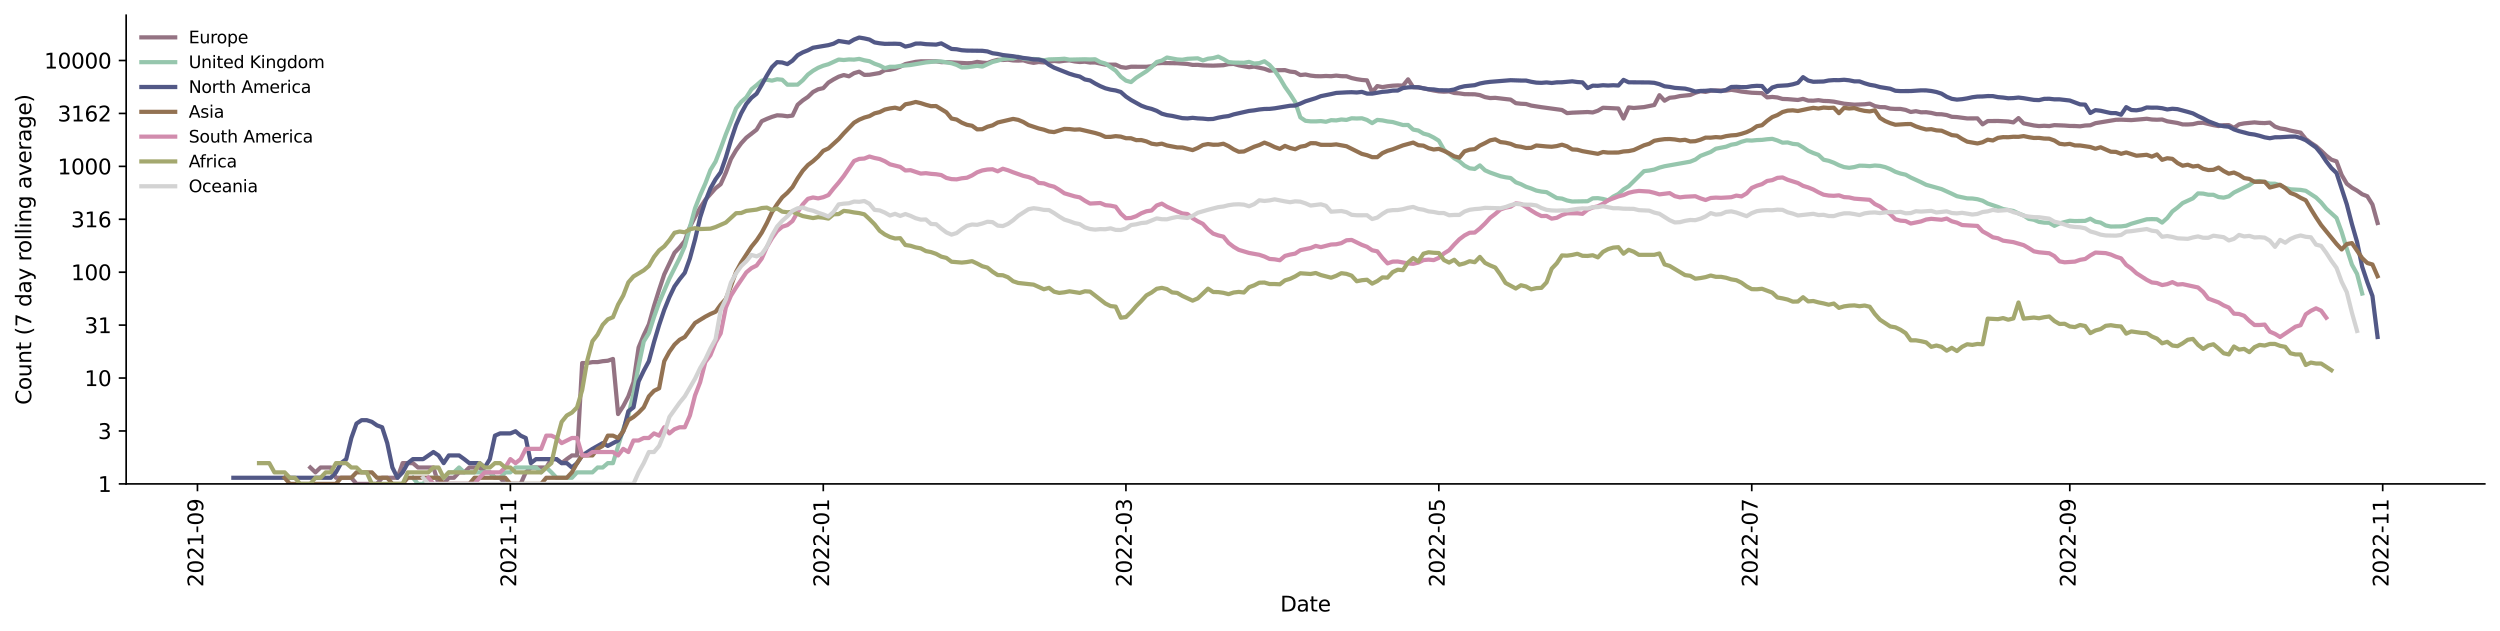 <?xml version="1.0" encoding="utf-8" standalone="no"?>
<!DOCTYPE svg PUBLIC "-//W3C//DTD SVG 1.1//EN"
  "http://www.w3.org/Graphics/SVG/1.1/DTD/svg11.dtd">
<svg xmlns:xlink="http://www.w3.org/1999/xlink" width="1182.891pt" height="298.621pt" viewBox="0 0 1182.891 298.621" xmlns="http://www.w3.org/2000/svg" version="1.1">
 <defs>
  <style type="text/css">*{stroke-linejoin: round; stroke-linecap: butt}</style>
 </defs>
 <g id="figure_1">
  <g id="patch_1">
   <path d="M 0 298.621 
L 1182.891 298.621 
L 1182.891 0 
L 0 0 
z
" style="fill: #ffffff"/>
  </g>
  <g id="axes_1">
   <g id="patch_2">
    <path d="M 59.691 228.96 
L 1175.691 228.96 
L 1175.691 7.2 
L 59.691 7.2 
z
" style="fill: #ffffff"/>
   </g>
   <g id="matplotlib.axis_1">
    <g id="xtick_1">
     <g id="line2d_1">
      <defs>
       <path id="mb43ec5243c" d="M 0 0 
L 0 3.5 
" style="stroke: #000000; stroke-width: 0.8"/>
      </defs>
      <g>
       <use xlink:href="#mb43ec5243c" x="93.428" y="228.96" style="stroke: #000000; stroke-width: 0.8"/>
      </g>
     </g>
     <g id="text_1">
      <!-- 2021-09 -->
      <g transform="translate(96.187 277.743)rotate(-90)scale(0.1 -0.1)">
       <defs>
        <path id="DejaVuSans-32" d="M 1228 531 
L 3431 531 
L 3431 0 
L 469 0 
L 469 531 
Q 828 903 1448 1529 
Q 2069 2156 2228 2338 
Q 2531 2678 2651 2914 
Q 2772 3150 2772 3378 
Q 2772 3750 2511 3984 
Q 2250 4219 1831 4219 
Q 1534 4219 1204 4116 
Q 875 4013 500 3803 
L 500 4441 
Q 881 4594 1212 4672 
Q 1544 4750 1819 4750 
Q 2544 4750 2975 4387 
Q 3406 4025 3406 3419 
Q 3406 3131 3298 2873 
Q 3191 2616 2906 2266 
Q 2828 2175 2409 1742 
Q 1991 1309 1228 531 
z
" transform="scale(0.016)"/>
        <path id="DejaVuSans-30" d="M 2034 4250 
Q 1547 4250 1301 3770 
Q 1056 3291 1056 2328 
Q 1056 1369 1301 889 
Q 1547 409 2034 409 
Q 2525 409 2770 889 
Q 3016 1369 3016 2328 
Q 3016 3291 2770 3770 
Q 2525 4250 2034 4250 
z
M 2034 4750 
Q 2819 4750 3233 4129 
Q 3647 3509 3647 2328 
Q 3647 1150 3233 529 
Q 2819 -91 2034 -91 
Q 1250 -91 836 529 
Q 422 1150 422 2328 
Q 422 3509 836 4129 
Q 1250 4750 2034 4750 
z
" transform="scale(0.016)"/>
        <path id="DejaVuSans-31" d="M 794 531 
L 1825 531 
L 1825 4091 
L 703 3866 
L 703 4441 
L 1819 4666 
L 2450 4666 
L 2450 531 
L 3481 531 
L 3481 0 
L 794 0 
L 794 531 
z
" transform="scale(0.016)"/>
        <path id="DejaVuSans-2d" d="M 313 2009 
L 1997 2009 
L 1997 1497 
L 313 1497 
L 313 2009 
z
" transform="scale(0.016)"/>
        <path id="DejaVuSans-39" d="M 703 97 
L 703 672 
Q 941 559 1184 500 
Q 1428 441 1663 441 
Q 2288 441 2617 861 
Q 2947 1281 2994 2138 
Q 2813 1869 2534 1725 
Q 2256 1581 1919 1581 
Q 1219 1581 811 2004 
Q 403 2428 403 3163 
Q 403 3881 828 4315 
Q 1253 4750 1959 4750 
Q 2769 4750 3195 4129 
Q 3622 3509 3622 2328 
Q 3622 1225 3098 567 
Q 2575 -91 1691 -91 
Q 1453 -91 1209 -44 
Q 966 3 703 97 
z
M 1959 2075 
Q 2384 2075 2632 2365 
Q 2881 2656 2881 3163 
Q 2881 3666 2632 3958 
Q 2384 4250 1959 4250 
Q 1534 4250 1286 3958 
Q 1038 3666 1038 3163 
Q 1038 2656 1286 2365 
Q 1534 2075 1959 2075 
z
" transform="scale(0.016)"/>
       </defs>
       <use xlink:href="#DejaVuSans-32"/>
       <use xlink:href="#DejaVuSans-30" x="63.623"/>
       <use xlink:href="#DejaVuSans-32" x="127.246"/>
       <use xlink:href="#DejaVuSans-31" x="190.869"/>
       <use xlink:href="#DejaVuSans-2d" x="254.492"/>
       <use xlink:href="#DejaVuSans-30" x="290.576"/>
       <use xlink:href="#DejaVuSans-39" x="354.199"/>
      </g>
     </g>
    </g>
    <g id="xtick_2">
     <g id="line2d_2">
      <g>
       <use xlink:href="#mb43ec5243c" x="241.484" y="228.96" style="stroke: #000000; stroke-width: 0.8"/>
      </g>
     </g>
     <g id="text_2">
      <!-- 2021-11 -->
      <g transform="translate(244.243 277.743)rotate(-90)scale(0.1 -0.1)">
       <use xlink:href="#DejaVuSans-32"/>
       <use xlink:href="#DejaVuSans-30" x="63.623"/>
       <use xlink:href="#DejaVuSans-32" x="127.246"/>
       <use xlink:href="#DejaVuSans-31" x="190.869"/>
       <use xlink:href="#DejaVuSans-2d" x="254.492"/>
       <use xlink:href="#DejaVuSans-31" x="290.576"/>
       <use xlink:href="#DejaVuSans-31" x="354.199"/>
      </g>
     </g>
    </g>
    <g id="xtick_3">
     <g id="line2d_3">
      <g>
       <use xlink:href="#mb43ec5243c" x="389.539" y="228.96" style="stroke: #000000; stroke-width: 0.8"/>
      </g>
     </g>
     <g id="text_3">
      <!-- 2022-01 -->
      <g transform="translate(392.299 277.743)rotate(-90)scale(0.1 -0.1)">
       <use xlink:href="#DejaVuSans-32"/>
       <use xlink:href="#DejaVuSans-30" x="63.623"/>
       <use xlink:href="#DejaVuSans-32" x="127.246"/>
       <use xlink:href="#DejaVuSans-32" x="190.869"/>
       <use xlink:href="#DejaVuSans-2d" x="254.492"/>
       <use xlink:href="#DejaVuSans-30" x="290.576"/>
       <use xlink:href="#DejaVuSans-31" x="354.199"/>
      </g>
     </g>
    </g>
    <g id="xtick_4">
     <g id="line2d_4">
      <g>
       <use xlink:href="#mb43ec5243c" x="532.741" y="228.96" style="stroke: #000000; stroke-width: 0.8"/>
      </g>
     </g>
     <g id="text_4">
      <!-- 2022-03 -->
      <g transform="translate(535.5 277.743)rotate(-90)scale(0.1 -0.1)">
       <defs>
        <path id="DejaVuSans-33" d="M 2597 2516 
Q 3050 2419 3304 2112 
Q 3559 1806 3559 1356 
Q 3559 666 3084 287 
Q 2609 -91 1734 -91 
Q 1441 -91 1130 -33 
Q 819 25 488 141 
L 488 750 
Q 750 597 1062 519 
Q 1375 441 1716 441 
Q 2309 441 2620 675 
Q 2931 909 2931 1356 
Q 2931 1769 2642 2001 
Q 2353 2234 1838 2234 
L 1294 2234 
L 1294 2753 
L 1863 2753 
Q 2328 2753 2575 2939 
Q 2822 3125 2822 3475 
Q 2822 3834 2567 4026 
Q 2313 4219 1838 4219 
Q 1578 4219 1281 4162 
Q 984 4106 628 3988 
L 628 4550 
Q 988 4650 1302 4700 
Q 1616 4750 1894 4750 
Q 2613 4750 3031 4423 
Q 3450 4097 3450 3541 
Q 3450 3153 3228 2886 
Q 3006 2619 2597 2516 
z
" transform="scale(0.016)"/>
       </defs>
       <use xlink:href="#DejaVuSans-32"/>
       <use xlink:href="#DejaVuSans-30" x="63.623"/>
       <use xlink:href="#DejaVuSans-32" x="127.246"/>
       <use xlink:href="#DejaVuSans-32" x="190.869"/>
       <use xlink:href="#DejaVuSans-2d" x="254.492"/>
       <use xlink:href="#DejaVuSans-30" x="290.576"/>
       <use xlink:href="#DejaVuSans-33" x="354.199"/>
      </g>
     </g>
    </g>
    <g id="xtick_5">
     <g id="line2d_5">
      <g>
       <use xlink:href="#mb43ec5243c" x="680.796" y="228.96" style="stroke: #000000; stroke-width: 0.8"/>
      </g>
     </g>
     <g id="text_5">
      <!-- 2022-05 -->
      <g transform="translate(683.556 277.743)rotate(-90)scale(0.1 -0.1)">
       <defs>
        <path id="DejaVuSans-35" d="M 691 4666 
L 3169 4666 
L 3169 4134 
L 1269 4134 
L 1269 2991 
Q 1406 3038 1543 3061 
Q 1681 3084 1819 3084 
Q 2600 3084 3056 2656 
Q 3513 2228 3513 1497 
Q 3513 744 3044 326 
Q 2575 -91 1722 -91 
Q 1428 -91 1123 -41 
Q 819 9 494 109 
L 494 744 
Q 775 591 1075 516 
Q 1375 441 1709 441 
Q 2250 441 2565 725 
Q 2881 1009 2881 1497 
Q 2881 1984 2565 2268 
Q 2250 2553 1709 2553 
Q 1456 2553 1204 2497 
Q 953 2441 691 2322 
L 691 4666 
z
" transform="scale(0.016)"/>
       </defs>
       <use xlink:href="#DejaVuSans-32"/>
       <use xlink:href="#DejaVuSans-30" x="63.623"/>
       <use xlink:href="#DejaVuSans-32" x="127.246"/>
       <use xlink:href="#DejaVuSans-32" x="190.869"/>
       <use xlink:href="#DejaVuSans-2d" x="254.492"/>
       <use xlink:href="#DejaVuSans-30" x="290.576"/>
       <use xlink:href="#DejaVuSans-35" x="354.199"/>
      </g>
     </g>
    </g>
    <g id="xtick_6">
     <g id="line2d_6">
      <g>
       <use xlink:href="#mb43ec5243c" x="828.852" y="228.96" style="stroke: #000000; stroke-width: 0.8"/>
      </g>
     </g>
     <g id="text_6">
      <!-- 2022-07 -->
      <g transform="translate(831.611 277.743)rotate(-90)scale(0.1 -0.1)">
       <defs>
        <path id="DejaVuSans-37" d="M 525 4666 
L 3525 4666 
L 3525 4397 
L 1831 0 
L 1172 0 
L 2766 4134 
L 525 4134 
L 525 4666 
z
" transform="scale(0.016)"/>
       </defs>
       <use xlink:href="#DejaVuSans-32"/>
       <use xlink:href="#DejaVuSans-30" x="63.623"/>
       <use xlink:href="#DejaVuSans-32" x="127.246"/>
       <use xlink:href="#DejaVuSans-32" x="190.869"/>
       <use xlink:href="#DejaVuSans-2d" x="254.492"/>
       <use xlink:href="#DejaVuSans-30" x="290.576"/>
       <use xlink:href="#DejaVuSans-37" x="354.199"/>
      </g>
     </g>
    </g>
    <g id="xtick_7">
     <g id="line2d_7">
      <g>
       <use xlink:href="#mb43ec5243c" x="979.335" y="228.96" style="stroke: #000000; stroke-width: 0.8"/>
      </g>
     </g>
     <g id="text_7">
      <!-- 2022-09 -->
      <g transform="translate(982.094 277.743)rotate(-90)scale(0.1 -0.1)">
       <use xlink:href="#DejaVuSans-32"/>
       <use xlink:href="#DejaVuSans-30" x="63.623"/>
       <use xlink:href="#DejaVuSans-32" x="127.246"/>
       <use xlink:href="#DejaVuSans-32" x="190.869"/>
       <use xlink:href="#DejaVuSans-2d" x="254.492"/>
       <use xlink:href="#DejaVuSans-30" x="290.576"/>
       <use xlink:href="#DejaVuSans-39" x="354.199"/>
      </g>
     </g>
    </g>
    <g id="xtick_8">
     <g id="line2d_8">
      <g>
       <use xlink:href="#mb43ec5243c" x="1127.39" y="228.96" style="stroke: #000000; stroke-width: 0.8"/>
      </g>
     </g>
     <g id="text_8">
      <!-- 2022-11 -->
      <g transform="translate(1130.15 277.743)rotate(-90)scale(0.1 -0.1)">
       <use xlink:href="#DejaVuSans-32"/>
       <use xlink:href="#DejaVuSans-30" x="63.623"/>
       <use xlink:href="#DejaVuSans-32" x="127.246"/>
       <use xlink:href="#DejaVuSans-32" x="190.869"/>
       <use xlink:href="#DejaVuSans-2d" x="254.492"/>
       <use xlink:href="#DejaVuSans-31" x="290.576"/>
       <use xlink:href="#DejaVuSans-31" x="354.199"/>
      </g>
     </g>
    </g>
    <g id="text_9">
     <!-- Date -->
     <g transform="translate(605.74 289.341)scale(0.1 -0.1)">
      <defs>
       <path id="DejaVuSans-44" d="M 1259 4147 
L 1259 519 
L 2022 519 
Q 2988 519 3436 956 
Q 3884 1394 3884 2338 
Q 3884 3275 3436 3711 
Q 2988 4147 2022 4147 
L 1259 4147 
z
M 628 4666 
L 1925 4666 
Q 3281 4666 3915 4102 
Q 4550 3538 4550 2338 
Q 4550 1131 3912 565 
Q 3275 0 1925 0 
L 628 0 
L 628 4666 
z
" transform="scale(0.016)"/>
       <path id="DejaVuSans-61" d="M 2194 1759 
Q 1497 1759 1228 1600 
Q 959 1441 959 1056 
Q 959 750 1161 570 
Q 1363 391 1709 391 
Q 2188 391 2477 730 
Q 2766 1069 2766 1631 
L 2766 1759 
L 2194 1759 
z
M 3341 1997 
L 3341 0 
L 2766 0 
L 2766 531 
Q 2569 213 2275 61 
Q 1981 -91 1556 -91 
Q 1019 -91 701 211 
Q 384 513 384 1019 
Q 384 1609 779 1909 
Q 1175 2209 1959 2209 
L 2766 2209 
L 2766 2266 
Q 2766 2663 2505 2880 
Q 2244 3097 1772 3097 
Q 1472 3097 1187 3025 
Q 903 2953 641 2809 
L 641 3341 
Q 956 3463 1253 3523 
Q 1550 3584 1831 3584 
Q 2591 3584 2966 3190 
Q 3341 2797 3341 1997 
z
" transform="scale(0.016)"/>
       <path id="DejaVuSans-74" d="M 1172 4494 
L 1172 3500 
L 2356 3500 
L 2356 3053 
L 1172 3053 
L 1172 1153 
Q 1172 725 1289 603 
Q 1406 481 1766 481 
L 2356 481 
L 2356 0 
L 1766 0 
Q 1100 0 847 248 
Q 594 497 594 1153 
L 594 3053 
L 172 3053 
L 172 3500 
L 594 3500 
L 594 4494 
L 1172 4494 
z
" transform="scale(0.016)"/>
       <path id="DejaVuSans-65" d="M 3597 1894 
L 3597 1613 
L 953 1613 
Q 991 1019 1311 708 
Q 1631 397 2203 397 
Q 2534 397 2845 478 
Q 3156 559 3463 722 
L 3463 178 
Q 3153 47 2828 -22 
Q 2503 -91 2169 -91 
Q 1331 -91 842 396 
Q 353 884 353 1716 
Q 353 2575 817 3079 
Q 1281 3584 2069 3584 
Q 2775 3584 3186 3129 
Q 3597 2675 3597 1894 
z
M 3022 2063 
Q 3016 2534 2758 2815 
Q 2500 3097 2075 3097 
Q 1594 3097 1305 2825 
Q 1016 2553 972 2059 
L 3022 2063 
z
" transform="scale(0.016)"/>
      </defs>
      <use xlink:href="#DejaVuSans-44"/>
      <use xlink:href="#DejaVuSans-61" x="77.002"/>
      <use xlink:href="#DejaVuSans-74" x="138.281"/>
      <use xlink:href="#DejaVuSans-65" x="177.49"/>
     </g>
    </g>
   </g>
   <g id="matplotlib.axis_2">
    <g id="ytick_1">
     <g id="line2d_9">
      <defs>
       <path id="m84c321d6ae" d="M 0 0 
L -3.5 0 
" style="stroke: #000000; stroke-width: 0.8"/>
      </defs>
      <g>
       <use xlink:href="#m84c321d6ae" x="59.691" y="228.96" style="stroke: #000000; stroke-width: 0.8"/>
      </g>
     </g>
     <g id="text_10">
      <!-- 1 -->
      <g transform="translate(46.328 232.759)scale(0.1 -0.1)">
       <use xlink:href="#DejaVuSans-31"/>
      </g>
     </g>
    </g>
    <g id="ytick_2">
     <g id="line2d_10">
      <g>
       <use xlink:href="#m84c321d6ae" x="59.691" y="203.918" style="stroke: #000000; stroke-width: 0.8"/>
      </g>
     </g>
     <g id="text_11">
      <!-- 3 -->
      <g transform="translate(46.328 207.717)scale(0.1 -0.1)">
       <use xlink:href="#DejaVuSans-33"/>
      </g>
     </g>
    </g>
    <g id="ytick_3">
     <g id="line2d_11">
      <g>
       <use xlink:href="#m84c321d6ae" x="59.691" y="178.875" style="stroke: #000000; stroke-width: 0.8"/>
      </g>
     </g>
     <g id="text_12">
      <!-- 10 -->
      <g transform="translate(39.966 182.675)scale(0.1 -0.1)">
       <use xlink:href="#DejaVuSans-31"/>
       <use xlink:href="#DejaVuSans-30" x="63.623"/>
      </g>
     </g>
    </g>
    <g id="ytick_4">
     <g id="line2d_12">
      <g>
       <use xlink:href="#m84c321d6ae" x="59.691" y="153.833" style="stroke: #000000; stroke-width: 0.8"/>
      </g>
     </g>
     <g id="text_13">
      <!-- 31 -->
      <g transform="translate(39.966 157.632)scale(0.1 -0.1)">
       <use xlink:href="#DejaVuSans-33"/>
       <use xlink:href="#DejaVuSans-31" x="63.623"/>
      </g>
     </g>
    </g>
    <g id="ytick_5">
     <g id="line2d_13">
      <g>
       <use xlink:href="#m84c321d6ae" x="59.691" y="128.791" style="stroke: #000000; stroke-width: 0.8"/>
      </g>
     </g>
     <g id="text_14">
      <!-- 100 -->
      <g transform="translate(33.603 132.59)scale(0.1 -0.1)">
       <use xlink:href="#DejaVuSans-31"/>
       <use xlink:href="#DejaVuSans-30" x="63.623"/>
       <use xlink:href="#DejaVuSans-30" x="127.246"/>
      </g>
     </g>
    </g>
    <g id="ytick_6">
     <g id="line2d_14">
      <g>
       <use xlink:href="#m84c321d6ae" x="59.691" y="103.748" style="stroke: #000000; stroke-width: 0.8"/>
      </g>
     </g>
     <g id="text_15">
      <!-- 316 -->
      <g transform="translate(33.603 107.547)scale(0.1 -0.1)">
       <defs>
        <path id="DejaVuSans-36" d="M 2113 2584 
Q 1688 2584 1439 2293 
Q 1191 2003 1191 1497 
Q 1191 994 1439 701 
Q 1688 409 2113 409 
Q 2538 409 2786 701 
Q 3034 994 3034 1497 
Q 3034 2003 2786 2293 
Q 2538 2584 2113 2584 
z
M 3366 4563 
L 3366 3988 
Q 3128 4100 2886 4159 
Q 2644 4219 2406 4219 
Q 1781 4219 1451 3797 
Q 1122 3375 1075 2522 
Q 1259 2794 1537 2939 
Q 1816 3084 2150 3084 
Q 2853 3084 3261 2657 
Q 3669 2231 3669 1497 
Q 3669 778 3244 343 
Q 2819 -91 2113 -91 
Q 1303 -91 875 529 
Q 447 1150 447 2328 
Q 447 3434 972 4092 
Q 1497 4750 2381 4750 
Q 2619 4750 2861 4703 
Q 3103 4656 3366 4563 
z
" transform="scale(0.016)"/>
       </defs>
       <use xlink:href="#DejaVuSans-33"/>
       <use xlink:href="#DejaVuSans-31" x="63.623"/>
       <use xlink:href="#DejaVuSans-36" x="127.246"/>
      </g>
     </g>
    </g>
    <g id="ytick_7">
     <g id="line2d_15">
      <g>
       <use xlink:href="#m84c321d6ae" x="59.691" y="78.706" style="stroke: #000000; stroke-width: 0.8"/>
      </g>
     </g>
     <g id="text_16">
      <!-- 1000 -->
      <g transform="translate(27.241 82.505)scale(0.1 -0.1)">
       <use xlink:href="#DejaVuSans-31"/>
       <use xlink:href="#DejaVuSans-30" x="63.623"/>
       <use xlink:href="#DejaVuSans-30" x="127.246"/>
       <use xlink:href="#DejaVuSans-30" x="190.869"/>
      </g>
     </g>
    </g>
    <g id="ytick_8">
     <g id="line2d_16">
      <g>
       <use xlink:href="#m84c321d6ae" x="59.691" y="53.664" style="stroke: #000000; stroke-width: 0.8"/>
      </g>
     </g>
     <g id="text_17">
      <!-- 3162 -->
      <g transform="translate(27.241 57.463)scale(0.1 -0.1)">
       <use xlink:href="#DejaVuSans-33"/>
       <use xlink:href="#DejaVuSans-31" x="63.623"/>
       <use xlink:href="#DejaVuSans-36" x="127.246"/>
       <use xlink:href="#DejaVuSans-32" x="190.869"/>
      </g>
     </g>
    </g>
    <g id="ytick_9">
     <g id="line2d_17">
      <g>
       <use xlink:href="#m84c321d6ae" x="59.691" y="28.621" style="stroke: #000000; stroke-width: 0.8"/>
      </g>
     </g>
     <g id="text_18">
      <!-- 10000 -->
      <g transform="translate(20.878 32.42)scale(0.1 -0.1)">
       <use xlink:href="#DejaVuSans-31"/>
       <use xlink:href="#DejaVuSans-30" x="63.623"/>
       <use xlink:href="#DejaVuSans-30" x="127.246"/>
       <use xlink:href="#DejaVuSans-30" x="190.869"/>
       <use xlink:href="#DejaVuSans-30" x="254.492"/>
      </g>
     </g>
    </g>
    <g id="text_19">
     <!-- Count (7 day rolling average) -->
     <g transform="translate(14.798 191.548)rotate(-90)scale(0.1 -0.1)">
      <defs>
       <path id="DejaVuSans-43" d="M 4122 4306 
L 4122 3641 
Q 3803 3938 3442 4084 
Q 3081 4231 2675 4231 
Q 1875 4231 1450 3742 
Q 1025 3253 1025 2328 
Q 1025 1406 1450 917 
Q 1875 428 2675 428 
Q 3081 428 3442 575 
Q 3803 722 4122 1019 
L 4122 359 
Q 3791 134 3420 21 
Q 3050 -91 2638 -91 
Q 1578 -91 968 557 
Q 359 1206 359 2328 
Q 359 3453 968 4101 
Q 1578 4750 2638 4750 
Q 3056 4750 3426 4639 
Q 3797 4528 4122 4306 
z
" transform="scale(0.016)"/>
       <path id="DejaVuSans-6f" d="M 1959 3097 
Q 1497 3097 1228 2736 
Q 959 2375 959 1747 
Q 959 1119 1226 758 
Q 1494 397 1959 397 
Q 2419 397 2687 759 
Q 2956 1122 2956 1747 
Q 2956 2369 2687 2733 
Q 2419 3097 1959 3097 
z
M 1959 3584 
Q 2709 3584 3137 3096 
Q 3566 2609 3566 1747 
Q 3566 888 3137 398 
Q 2709 -91 1959 -91 
Q 1206 -91 779 398 
Q 353 888 353 1747 
Q 353 2609 779 3096 
Q 1206 3584 1959 3584 
z
" transform="scale(0.016)"/>
       <path id="DejaVuSans-75" d="M 544 1381 
L 544 3500 
L 1119 3500 
L 1119 1403 
Q 1119 906 1312 657 
Q 1506 409 1894 409 
Q 2359 409 2629 706 
Q 2900 1003 2900 1516 
L 2900 3500 
L 3475 3500 
L 3475 0 
L 2900 0 
L 2900 538 
Q 2691 219 2414 64 
Q 2138 -91 1772 -91 
Q 1169 -91 856 284 
Q 544 659 544 1381 
z
M 1991 3584 
L 1991 3584 
z
" transform="scale(0.016)"/>
       <path id="DejaVuSans-6e" d="M 3513 2113 
L 3513 0 
L 2938 0 
L 2938 2094 
Q 2938 2591 2744 2837 
Q 2550 3084 2163 3084 
Q 1697 3084 1428 2787 
Q 1159 2491 1159 1978 
L 1159 0 
L 581 0 
L 581 3500 
L 1159 3500 
L 1159 2956 
Q 1366 3272 1645 3428 
Q 1925 3584 2291 3584 
Q 2894 3584 3203 3211 
Q 3513 2838 3513 2113 
z
" transform="scale(0.016)"/>
       <path id="DejaVuSans-20" transform="scale(0.016)"/>
       <path id="DejaVuSans-28" d="M 1984 4856 
Q 1566 4138 1362 3434 
Q 1159 2731 1159 2009 
Q 1159 1288 1364 580 
Q 1569 -128 1984 -844 
L 1484 -844 
Q 1016 -109 783 600 
Q 550 1309 550 2009 
Q 550 2706 781 3412 
Q 1013 4119 1484 4856 
L 1984 4856 
z
" transform="scale(0.016)"/>
       <path id="DejaVuSans-64" d="M 2906 2969 
L 2906 4863 
L 3481 4863 
L 3481 0 
L 2906 0 
L 2906 525 
Q 2725 213 2448 61 
Q 2172 -91 1784 -91 
Q 1150 -91 751 415 
Q 353 922 353 1747 
Q 353 2572 751 3078 
Q 1150 3584 1784 3584 
Q 2172 3584 2448 3432 
Q 2725 3281 2906 2969 
z
M 947 1747 
Q 947 1113 1208 752 
Q 1469 391 1925 391 
Q 2381 391 2643 752 
Q 2906 1113 2906 1747 
Q 2906 2381 2643 2742 
Q 2381 3103 1925 3103 
Q 1469 3103 1208 2742 
Q 947 2381 947 1747 
z
" transform="scale(0.016)"/>
       <path id="DejaVuSans-79" d="M 2059 -325 
Q 1816 -950 1584 -1140 
Q 1353 -1331 966 -1331 
L 506 -1331 
L 506 -850 
L 844 -850 
Q 1081 -850 1212 -737 
Q 1344 -625 1503 -206 
L 1606 56 
L 191 3500 
L 800 3500 
L 1894 763 
L 2988 3500 
L 3597 3500 
L 2059 -325 
z
" transform="scale(0.016)"/>
       <path id="DejaVuSans-72" d="M 2631 2963 
Q 2534 3019 2420 3045 
Q 2306 3072 2169 3072 
Q 1681 3072 1420 2755 
Q 1159 2438 1159 1844 
L 1159 0 
L 581 0 
L 581 3500 
L 1159 3500 
L 1159 2956 
Q 1341 3275 1631 3429 
Q 1922 3584 2338 3584 
Q 2397 3584 2469 3576 
Q 2541 3569 2628 3553 
L 2631 2963 
z
" transform="scale(0.016)"/>
       <path id="DejaVuSans-6c" d="M 603 4863 
L 1178 4863 
L 1178 0 
L 603 0 
L 603 4863 
z
" transform="scale(0.016)"/>
       <path id="DejaVuSans-69" d="M 603 3500 
L 1178 3500 
L 1178 0 
L 603 0 
L 603 3500 
z
M 603 4863 
L 1178 4863 
L 1178 4134 
L 603 4134 
L 603 4863 
z
" transform="scale(0.016)"/>
       <path id="DejaVuSans-67" d="M 2906 1791 
Q 2906 2416 2648 2759 
Q 2391 3103 1925 3103 
Q 1463 3103 1205 2759 
Q 947 2416 947 1791 
Q 947 1169 1205 825 
Q 1463 481 1925 481 
Q 2391 481 2648 825 
Q 2906 1169 2906 1791 
z
M 3481 434 
Q 3481 -459 3084 -895 
Q 2688 -1331 1869 -1331 
Q 1566 -1331 1297 -1286 
Q 1028 -1241 775 -1147 
L 775 -588 
Q 1028 -725 1275 -790 
Q 1522 -856 1778 -856 
Q 2344 -856 2625 -561 
Q 2906 -266 2906 331 
L 2906 616 
Q 2728 306 2450 153 
Q 2172 0 1784 0 
Q 1141 0 747 490 
Q 353 981 353 1791 
Q 353 2603 747 3093 
Q 1141 3584 1784 3584 
Q 2172 3584 2450 3431 
Q 2728 3278 2906 2969 
L 2906 3500 
L 3481 3500 
L 3481 434 
z
" transform="scale(0.016)"/>
       <path id="DejaVuSans-76" d="M 191 3500 
L 800 3500 
L 1894 563 
L 2988 3500 
L 3597 3500 
L 2284 0 
L 1503 0 
L 191 3500 
z
" transform="scale(0.016)"/>
       <path id="DejaVuSans-29" d="M 513 4856 
L 1013 4856 
Q 1481 4119 1714 3412 
Q 1947 2706 1947 2009 
Q 1947 1309 1714 600 
Q 1481 -109 1013 -844 
L 513 -844 
Q 928 -128 1133 580 
Q 1338 1288 1338 2009 
Q 1338 2731 1133 3434 
Q 928 4138 513 4856 
z
" transform="scale(0.016)"/>
      </defs>
      <use xlink:href="#DejaVuSans-43"/>
      <use xlink:href="#DejaVuSans-6f" x="69.824"/>
      <use xlink:href="#DejaVuSans-75" x="131.006"/>
      <use xlink:href="#DejaVuSans-6e" x="194.385"/>
      <use xlink:href="#DejaVuSans-74" x="257.764"/>
      <use xlink:href="#DejaVuSans-20" x="296.973"/>
      <use xlink:href="#DejaVuSans-28" x="328.76"/>
      <use xlink:href="#DejaVuSans-37" x="367.773"/>
      <use xlink:href="#DejaVuSans-20" x="431.396"/>
      <use xlink:href="#DejaVuSans-64" x="463.184"/>
      <use xlink:href="#DejaVuSans-61" x="526.66"/>
      <use xlink:href="#DejaVuSans-79" x="587.939"/>
      <use xlink:href="#DejaVuSans-20" x="647.119"/>
      <use xlink:href="#DejaVuSans-72" x="678.906"/>
      <use xlink:href="#DejaVuSans-6f" x="717.77"/>
      <use xlink:href="#DejaVuSans-6c" x="778.951"/>
      <use xlink:href="#DejaVuSans-6c" x="806.734"/>
      <use xlink:href="#DejaVuSans-69" x="834.518"/>
      <use xlink:href="#DejaVuSans-6e" x="862.301"/>
      <use xlink:href="#DejaVuSans-67" x="925.68"/>
      <use xlink:href="#DejaVuSans-20" x="989.156"/>
      <use xlink:href="#DejaVuSans-61" x="1020.943"/>
      <use xlink:href="#DejaVuSans-76" x="1082.223"/>
      <use xlink:href="#DejaVuSans-65" x="1141.402"/>
      <use xlink:href="#DejaVuSans-72" x="1202.926"/>
      <use xlink:href="#DejaVuSans-61" x="1244.039"/>
      <use xlink:href="#DejaVuSans-67" x="1305.318"/>
      <use xlink:href="#DejaVuSans-65" x="1368.795"/>
      <use xlink:href="#DejaVuSans-29" x="1430.318"/>
     </g>
    </g>
   </g>
   <g id="line2d_18">
    <path d="M 146.825 221.202 
L 149.252 223.494 
L 151.679 221.202 
L 156.534 221.202 
L 158.961 226.055 
L 166.242 226.055 
L 168.669 228.96 
L 178.378 228.96 
L 180.805 226.055 
L 188.086 226.055 
L 190.514 219.129 
L 195.368 219.129 
L 197.795 221.202 
L 205.076 221.202 
L 207.504 228.96 
L 209.931 228.96 
L 212.358 226.055 
L 214.785 226.055 
L 217.212 223.494 
L 219.639 223.494 
L 222.066 221.202 
L 226.921 221.202 
L 229.348 223.494 
L 231.775 223.494 
L 234.202 226.055 
L 236.629 226.055 
L 239.056 228.96 
L 246.338 228.96 
L 248.765 223.494 
L 251.192 221.202 
L 258.474 221.202 
L 260.901 217.236 
L 263.328 217.236 
L 265.755 219.129 
L 268.182 217.236 
L 270.609 215.495 
L 273.036 215.495 
L 275.464 171.78 
L 277.891 171.78 
L 280.318 171.336 
L 282.745 171.336 
L 285.172 170.901 
L 287.599 170.686 
L 290.026 169.85 
L 292.454 195.901 
L 294.881 192.163 
L 297.308 187.54 
L 299.735 180.824 
L 302.162 164.429 
L 304.589 158.575 
L 307.016 153.478 
L 309.444 144.82 
L 311.871 137.088 
L 314.298 129.808 
L 319.152 119.581 
L 321.579 117.012 
L 324.006 113.995 
L 326.434 107.394 
L 328.861 102.596 
L 331.288 98.305 
L 333.715 94.561 
L 338.569 89.079 
L 340.996 87.15 
L 343.424 81.735 
L 345.851 75.251 
L 348.278 71.107 
L 350.705 67.789 
L 353.132 65.146 
L 357.986 61.364 
L 360.414 57.342 
L 362.841 56.249 
L 365.268 55.296 
L 367.695 54.553 
L 370.122 54.68 
L 372.549 55.015 
L 374.976 54.687 
L 377.404 49.573 
L 379.831 47.5 
L 382.258 45.867 
L 384.685 43.53 
L 387.112 42.255 
L 389.539 41.689 
L 391.966 39.076 
L 394.394 37.576 
L 396.821 36.292 
L 399.248 35.513 
L 401.675 36.101 
L 404.102 34.627 
L 406.529 33.909 
L 408.956 35.437 
L 411.384 35.368 
L 416.238 34.537 
L 418.665 33.185 
L 421.092 33.016 
L 423.519 32.478 
L 425.946 31.551 
L 428.374 30.314 
L 433.228 29.264 
L 435.655 29.021 
L 442.936 28.992 
L 445.364 29.396 
L 447.791 29.384 
L 457.499 29.922 
L 459.926 29.843 
L 462.354 29.286 
L 464.781 29.636 
L 467.208 29.824 
L 469.635 28.936 
L 472.062 28.3 
L 474.489 28.382 
L 476.916 28.236 
L 479.344 28.597 
L 481.771 28.672 
L 484.198 28.542 
L 486.625 29.288 
L 489.052 29.743 
L 491.479 29.344 
L 493.906 29.552 
L 498.761 28.839 
L 501.188 29.083 
L 503.615 28.763 
L 506.042 28.572 
L 508.469 29.064 
L 510.896 29.346 
L 513.324 29.183 
L 515.751 29.588 
L 518.178 29.546 
L 523.032 30.599 
L 527.886 30.597 
L 530.314 31.713 
L 532.741 32.072 
L 535.168 31.571 
L 542.449 31.6 
L 544.876 31.346 
L 547.303 29.975 
L 549.731 29.819 
L 557.012 29.92 
L 561.866 30.254 
L 564.293 30.718 
L 566.721 30.676 
L 569.148 30.927 
L 574.002 31.064 
L 578.856 30.856 
L 581.283 30.347 
L 583.711 30.234 
L 586.138 30.907 
L 590.992 31.803 
L 593.419 31.521 
L 598.273 32.56 
L 600.701 33.452 
L 603.128 33.236 
L 607.982 33.177 
L 610.409 33.877 
L 612.836 34.151 
L 615.263 35.511 
L 617.691 35.252 
L 620.118 35.775 
L 622.545 36.034 
L 624.972 36.082 
L 627.399 35.948 
L 629.826 36.06 
L 632.253 35.774 
L 634.681 36.043 
L 637.108 36.087 
L 639.535 36.931 
L 641.962 37.464 
L 644.389 37.834 
L 646.816 38.017 
L 649.243 43.66 
L 651.671 40.721 
L 654.098 41.226 
L 656.525 40.82 
L 658.952 40.548 
L 661.379 40.422 
L 663.806 40.521 
L 666.233 37.554 
L 668.661 41.271 
L 671.088 41.263 
L 678.369 42.828 
L 680.796 43.219 
L 683.223 43.379 
L 685.651 43.247 
L 688.078 43.995 
L 690.505 44.178 
L 692.932 44.543 
L 697.786 44.618 
L 700.213 45.001 
L 702.641 45.944 
L 705.068 46.4 
L 707.495 46.296 
L 712.349 46.865 
L 714.776 47.13 
L 717.203 48.811 
L 719.631 49.082 
L 722.058 49.208 
L 724.485 49.954 
L 729.339 50.714 
L 739.048 52.037 
L 741.475 53.529 
L 743.902 53.315 
L 751.183 53.004 
L 753.611 53.205 
L 756.038 52.396 
L 758.465 50.98 
L 765.746 51.342 
L 768.173 56.067 
L 770.601 50.822 
L 773.028 51.095 
L 777.882 50.673 
L 782.736 49.681 
L 785.163 45.042 
L 787.591 47.638 
L 790.018 46.255 
L 792.445 46.011 
L 794.872 45.459 
L 799.726 44.958 
L 802.153 43.892 
L 804.581 43.163 
L 807.008 43.485 
L 809.435 42.9 
L 811.862 42.807 
L 816.716 42.873 
L 819.143 42.491 
L 821.571 42.853 
L 823.998 43.333 
L 828.852 43.881 
L 833.706 44.077 
L 836.133 46.072 
L 838.561 45.863 
L 840.988 46.117 
L 843.415 46.815 
L 845.842 46.901 
L 850.696 47.306 
L 853.123 46.785 
L 855.551 47.603 
L 857.978 47.647 
L 860.405 47.392 
L 862.832 47.764 
L 865.259 47.834 
L 867.686 48.094 
L 872.541 49.064 
L 877.395 49.525 
L 882.249 49.339 
L 884.676 49.042 
L 887.103 50.198 
L 889.531 50.667 
L 891.958 50.729 
L 894.385 51.399 
L 896.812 51.547 
L 899.239 51.545 
L 901.666 52.003 
L 904.093 52.985 
L 906.521 52.609 
L 908.948 53.132 
L 911.375 53.083 
L 913.802 53.424 
L 916.229 54.003 
L 918.656 54.062 
L 921.083 54.429 
L 923.511 55.273 
L 925.938 55.398 
L 930.792 56.033 
L 935.646 56.006 
L 938.073 58.815 
L 940.501 57.286 
L 945.355 57.236 
L 950.209 57.476 
L 952.636 57.915 
L 955.063 55.879 
L 957.491 58.383 
L 962.345 59.363 
L 964.772 59.658 
L 967.199 59.515 
L 969.626 59.661 
L 972.053 59.208 
L 976.908 59.406 
L 979.335 59.593 
L 981.762 59.623 
L 984.189 59.764 
L 986.616 59.384 
L 989.043 59.274 
L 991.471 58.284 
L 1001.179 56.675 
L 1003.606 56.619 
L 1008.461 56.827 
L 1013.315 56.414 
L 1015.742 56.187 
L 1018.169 56.544 
L 1020.596 56.647 
L 1023.023 56.534 
L 1025.451 57.395 
L 1030.305 58.184 
L 1032.732 58.875 
L 1035.159 58.899 
L 1037.586 58.75 
L 1040.013 58.168 
L 1042.441 58.077 
L 1047.295 59.215 
L 1049.722 59.641 
L 1052.149 59.232 
L 1054.576 59.196 
L 1057.003 60.507 
L 1059.431 58.827 
L 1061.858 58.379 
L 1066.712 57.904 
L 1069.139 58.15 
L 1071.566 58.236 
L 1073.993 58.011 
L 1076.421 59.907 
L 1078.848 60.761 
L 1081.275 61.136 
L 1083.702 61.784 
L 1088.556 62.762 
L 1090.983 65.795 
L 1093.411 67.596 
L 1095.838 69.179 
L 1098.265 71.321 
L 1100.692 73.642 
L 1103.119 75.547 
L 1105.546 76.36 
L 1107.973 82.781 
L 1110.4 86.931 
L 1112.828 88.795 
L 1115.255 90.193 
L 1117.682 91.908 
L 1120.109 92.864 
L 1122.536 96.783 
L 1124.963 105.514 
L 1124.963 105.514 
" clip-path="url(#pc1fbd1d9cd)" style="fill: none; stroke: #947383; stroke-width: 2; stroke-linecap: square"/>
   </g>
   <g id="line2d_19">
    <path d="M 195.368 226.055 
L 197.795 228.96 
L 200.222 228.96 
L 202.649 226.055 
L 209.931 226.055 
L 212.358 223.494 
L 214.785 223.494 
L 217.212 221.202 
L 219.639 223.494 
L 231.775 223.494 
L 234.202 226.055 
L 236.629 226.055 
L 239.056 223.494 
L 241.484 223.494 
L 243.911 221.202 
L 253.619 221.202 
L 256.046 223.494 
L 258.474 221.202 
L 260.901 223.494 
L 263.328 226.055 
L 270.609 226.055 
L 273.036 223.494 
L 280.318 223.494 
L 282.745 221.202 
L 285.172 221.202 
L 287.599 219.129 
L 290.026 219.129 
L 294.881 203.085 
L 297.308 196.592 
L 299.735 186.194 
L 302.162 173.168 
L 304.589 161.584 
L 307.016 157.619 
L 309.444 150.001 
L 311.871 143.134 
L 316.725 131.784 
L 321.579 122.102 
L 324.006 116.476 
L 328.861 98.544 
L 331.288 92.329 
L 333.715 86.858 
L 336.142 80.442 
L 338.569 76.467 
L 340.996 70.197 
L 343.424 63.571 
L 345.851 57.579 
L 348.278 51.277 
L 350.705 48.193 
L 353.132 46.065 
L 355.559 42.261 
L 357.986 40.287 
L 360.414 38.15 
L 362.841 37.721 
L 365.268 38.142 
L 367.695 37.495 
L 370.122 37.739 
L 372.549 40.067 
L 377.404 40.049 
L 379.831 37.984 
L 382.258 35.284 
L 384.685 33.479 
L 387.112 32.079 
L 389.539 31.084 
L 391.966 30.394 
L 396.821 28.183 
L 399.248 28.397 
L 401.675 28.124 
L 404.102 28.211 
L 406.529 27.867 
L 408.956 28.523 
L 411.384 28.959 
L 413.811 30.157 
L 416.238 31 
L 418.665 32.256 
L 421.092 31.581 
L 423.519 31.603 
L 425.946 31.203 
L 430.801 30.755 
L 435.655 29.94 
L 438.082 29.52 
L 442.936 29.057 
L 445.364 29.082 
L 450.218 29.915 
L 452.645 30.697 
L 455.072 31.93 
L 457.499 31.864 
L 462.354 31.151 
L 464.781 31.505 
L 469.635 29.3 
L 472.062 28.71 
L 474.489 27.959 
L 476.916 27.704 
L 479.344 27.735 
L 481.771 26.862 
L 484.198 27.707 
L 486.625 28.04 
L 489.052 27.904 
L 491.479 28.105 
L 493.906 28.525 
L 496.334 28.106 
L 501.188 27.961 
L 503.615 27.787 
L 506.042 28.218 
L 513.324 28.046 
L 515.751 28.139 
L 518.178 28.036 
L 520.605 29.388 
L 523.032 30.065 
L 527.886 33.451 
L 530.314 36.285 
L 532.741 38.151 
L 535.168 38.832 
L 537.595 36.789 
L 542.449 33.709 
L 544.876 31.749 
L 547.303 29.326 
L 549.731 28.669 
L 552.158 27.222 
L 557.012 28.12 
L 559.439 28.27 
L 561.866 27.829 
L 566.721 27.585 
L 569.148 28.585 
L 571.575 27.782 
L 574.002 27.489 
L 576.429 26.781 
L 578.856 27.956 
L 581.283 29.375 
L 583.711 29.613 
L 588.565 29.698 
L 590.992 29.279 
L 593.419 30.073 
L 595.846 29.875 
L 598.273 29 
L 600.701 30.744 
L 603.128 33.425 
L 605.555 36.952 
L 607.982 41.069 
L 610.409 44.484 
L 612.836 48.284 
L 615.263 55.528 
L 617.691 57.161 
L 620.118 57.419 
L 622.545 57.434 
L 624.972 57.285 
L 627.399 57.618 
L 629.826 56.855 
L 632.253 56.971 
L 634.681 56.535 
L 637.108 56.742 
L 639.535 55.964 
L 641.962 56.068 
L 644.389 55.964 
L 646.816 56.761 
L 649.243 58.247 
L 651.671 56.738 
L 654.098 56.966 
L 656.525 57.467 
L 658.952 57.741 
L 663.806 59.155 
L 666.233 59.127 
L 668.661 61.318 
L 671.088 61.764 
L 673.515 63.213 
L 675.942 63.857 
L 678.369 65.082 
L 680.796 66.583 
L 683.223 70.859 
L 688.078 74.88 
L 690.505 76.296 
L 692.932 78.354 
L 695.359 79.626 
L 697.786 79.936 
L 700.213 78.266 
L 702.641 80.58 
L 705.068 81.653 
L 709.922 83.374 
L 712.349 83.876 
L 714.776 84.234 
L 717.203 86.252 
L 719.631 87.14 
L 722.058 88.374 
L 724.485 89.184 
L 726.912 90.172 
L 729.339 90.657 
L 731.766 90.916 
L 736.621 93.721 
L 739.048 93.964 
L 741.475 94.859 
L 743.902 95.348 
L 751.183 95.215 
L 753.611 93.833 
L 756.038 93.752 
L 758.465 94.14 
L 760.892 94.788 
L 763.319 93.02 
L 765.746 91.772 
L 768.173 89.637 
L 770.601 88.129 
L 777.882 80.977 
L 780.309 80.692 
L 782.736 80.234 
L 785.163 79.308 
L 787.591 78.662 
L 799.726 76.495 
L 802.153 75.51 
L 804.581 73.755 
L 809.435 71.897 
L 811.862 70.368 
L 816.716 69.407 
L 819.143 68.475 
L 821.571 68.061 
L 823.998 67.078 
L 826.425 66.406 
L 828.852 66.51 
L 831.279 66.277 
L 833.706 66.183 
L 836.133 65.879 
L 838.561 65.699 
L 840.988 66.461 
L 843.415 67.505 
L 845.842 67.392 
L 848.269 68.079 
L 850.696 68.303 
L 853.123 69.727 
L 855.551 71.341 
L 857.978 72.4 
L 860.405 73.271 
L 862.832 75.574 
L 865.259 76.094 
L 867.686 76.997 
L 870.113 78.175 
L 872.541 79.066 
L 874.968 79.397 
L 877.395 79.041 
L 879.822 78.385 
L 882.249 78.437 
L 884.676 78.622 
L 887.103 78.321 
L 889.531 78.496 
L 891.958 79.069 
L 894.385 80.019 
L 896.812 81.283 
L 899.239 82.11 
L 901.666 82.651 
L 904.093 84.003 
L 908.948 86.217 
L 911.375 87.431 
L 918.656 89.473 
L 923.511 91.665 
L 925.938 92.828 
L 930.792 93.864 
L 933.219 93.92 
L 935.646 94.26 
L 938.073 94.964 
L 940.501 96.297 
L 945.355 97.926 
L 947.782 98.91 
L 952.636 99.826 
L 955.063 100.972 
L 957.491 101.953 
L 959.918 103.558 
L 962.345 103.981 
L 964.772 104.988 
L 967.199 105.344 
L 969.626 105.418 
L 972.053 106.855 
L 974.481 105.696 
L 979.335 104.443 
L 981.762 104.606 
L 986.616 104.504 
L 989.043 103.49 
L 991.471 104.894 
L 993.898 105.312 
L 996.325 106.685 
L 998.752 107.186 
L 1003.606 107.117 
L 1006.033 106.809 
L 1008.461 105.858 
L 1015.742 103.764 
L 1018.169 103.676 
L 1020.596 103.754 
L 1023.023 105.312 
L 1025.451 103.153 
L 1027.878 100.032 
L 1030.305 98.191 
L 1032.732 96.075 
L 1037.586 93.851 
L 1040.013 91.507 
L 1042.441 91.608 
L 1044.868 92.132 
L 1047.295 92.172 
L 1049.722 93.231 
L 1052.149 93.511 
L 1054.576 92.906 
L 1057.003 91.102 
L 1064.285 87.538 
L 1066.712 85.838 
L 1069.139 85.649 
L 1071.566 86.16 
L 1073.993 86.899 
L 1076.421 86.931 
L 1078.848 87.613 
L 1081.275 88.894 
L 1083.702 89.57 
L 1088.556 89.848 
L 1090.983 90.278 
L 1095.838 93.431 
L 1098.265 95.787 
L 1100.692 98.738 
L 1105.546 103.124 
L 1107.973 109.735 
L 1110.4 117.71 
L 1112.828 125.217 
L 1115.255 129.614 
L 1117.682 138.89 
L 1117.682 138.89 
" clip-path="url(#pc1fbd1d9cd)" style="fill: none; stroke: #96c6ad; stroke-width: 2; stroke-linecap: square"/>
   </g>
   <g id="line2d_20">
    <path d="M 110.418 226.055 
L 156.534 226.055 
L 158.961 223.494 
L 161.388 219.129 
L 163.815 217.236 
L 166.242 207.24 
L 168.669 200.418 
L 171.096 198.806 
L 173.524 198.806 
L 175.951 199.597 
L 178.378 201.271 
L 180.805 202.159 
L 183.232 209.66 
L 185.659 221.202 
L 188.086 226.055 
L 190.514 223.494 
L 192.941 219.129 
L 195.368 217.236 
L 200.222 217.236 
L 205.076 213.883 
L 207.504 215.495 
L 209.931 219.129 
L 212.358 215.495 
L 217.212 215.495 
L 219.639 217.236 
L 222.066 219.129 
L 226.921 219.129 
L 229.348 221.202 
L 231.775 217.236 
L 234.202 206.125 
L 236.629 205.064 
L 241.484 205.064 
L 243.911 204.052 
L 246.338 206.125 
L 248.765 207.24 
L 251.192 219.129 
L 253.619 217.236 
L 263.328 217.236 
L 265.755 219.129 
L 268.182 219.129 
L 270.609 221.202 
L 273.036 219.129 
L 275.464 215.495 
L 280.318 212.382 
L 285.172 209.66 
L 287.599 210.978 
L 292.454 208.417 
L 294.881 204.052 
L 297.308 194.583 
L 299.735 192.744 
L 302.162 180.487 
L 304.589 175.434 
L 307.016 170.901 
L 309.444 161.867 
L 311.871 153.77 
L 314.298 146.578 
L 316.725 140.586 
L 319.152 135.509 
L 321.579 132.107 
L 324.006 129.072 
L 326.434 122.263 
L 328.861 113.313 
L 331.288 102.84 
L 333.715 95.315 
L 336.142 89.154 
L 338.569 84.848 
L 340.996 81.497 
L 343.424 74.49 
L 345.851 66.364 
L 348.278 59.141 
L 350.705 53.595 
L 353.132 49.182 
L 355.559 46.276 
L 357.986 44.33 
L 360.414 40.147 
L 362.841 35.734 
L 365.268 31.743 
L 367.695 29.396 
L 370.122 29.565 
L 372.549 30.339 
L 374.976 28.699 
L 377.404 26.127 
L 379.831 24.775 
L 382.258 23.816 
L 384.685 22.585 
L 391.966 21.361 
L 394.394 20.67 
L 396.821 19.386 
L 401.675 20.145 
L 404.102 18.724 
L 406.529 17.76 
L 408.956 18.172 
L 411.384 18.721 
L 413.811 20.071 
L 416.238 20.485 
L 418.665 20.752 
L 423.519 20.684 
L 425.946 20.801 
L 428.374 22.042 
L 430.801 21.528 
L 433.228 20.633 
L 435.655 20.595 
L 438.082 20.901 
L 442.936 21.111 
L 445.364 20.515 
L 450.218 23.157 
L 452.645 23.308 
L 455.072 23.77 
L 457.499 23.938 
L 464.781 24.038 
L 467.208 24.34 
L 469.635 25.195 
L 472.062 25.518 
L 474.489 26.048 
L 479.344 26.602 
L 484.198 27.425 
L 486.625 27.704 
L 489.052 28.105 
L 491.479 28.209 
L 493.906 28.781 
L 496.334 30.659 
L 498.761 32.017 
L 506.042 34.902 
L 508.469 35.65 
L 510.896 36.219 
L 513.324 37.597 
L 515.751 38.068 
L 518.178 39.511 
L 520.605 40.769 
L 523.032 41.781 
L 525.459 42.415 
L 527.886 42.801 
L 530.314 43.524 
L 532.741 45.689 
L 535.168 47.32 
L 540.022 50.005 
L 542.449 50.915 
L 544.876 51.53 
L 547.303 52.444 
L 549.731 53.795 
L 552.158 54.465 
L 554.585 54.83 
L 559.439 55.901 
L 561.866 56.029 
L 564.293 55.751 
L 566.721 56.018 
L 569.148 56.13 
L 571.575 56.377 
L 574.002 56.285 
L 576.429 55.675 
L 578.856 55.222 
L 581.283 54.914 
L 583.711 54.123 
L 590.992 52.491 
L 593.419 52.213 
L 595.846 51.804 
L 598.273 51.56 
L 600.701 51.521 
L 603.128 51.245 
L 610.409 50.032 
L 612.836 49.945 
L 615.263 49.021 
L 617.691 47.946 
L 622.545 46.441 
L 624.972 45.494 
L 629.826 44.511 
L 632.253 43.965 
L 637.108 43.698 
L 639.535 43.621 
L 641.962 43.762 
L 644.389 43.473 
L 646.816 44.291 
L 649.243 44.301 
L 654.098 43.462 
L 656.525 43.268 
L 658.952 42.88 
L 661.379 42.83 
L 663.806 41.665 
L 666.233 41.341 
L 668.661 41.224 
L 671.088 41.349 
L 675.942 42.221 
L 678.369 42.312 
L 680.796 42.687 
L 685.651 42.762 
L 688.078 42.346 
L 690.505 41.383 
L 692.932 40.805 
L 697.786 40.3 
L 700.213 39.507 
L 702.641 39.039 
L 705.068 38.73 
L 714.776 37.947 
L 719.631 38.111 
L 722.058 38.12 
L 724.485 38.689 
L 726.912 39.099 
L 729.339 39.202 
L 731.766 38.993 
L 734.193 39.26 
L 736.621 38.958 
L 739.048 38.927 
L 743.902 38.477 
L 746.329 38.812 
L 748.756 38.973 
L 751.183 41.663 
L 753.611 40.528 
L 756.038 40.599 
L 758.465 40.324 
L 760.892 40.469 
L 763.319 40.329 
L 765.746 40.466 
L 768.173 37.8 
L 770.601 38.933 
L 780.309 39.015 
L 782.736 39.187 
L 785.163 39.836 
L 787.591 40.833 
L 790.018 41.12 
L 792.445 41.576 
L 797.299 41.927 
L 799.726 42.511 
L 802.153 43.331 
L 804.581 43.034 
L 807.008 42.967 
L 809.435 42.751 
L 814.289 43.142 
L 816.716 42.549 
L 819.143 41.163 
L 821.571 41.073 
L 823.998 41.236 
L 826.425 41.203 
L 828.852 40.789 
L 831.279 40.608 
L 833.706 40.714 
L 836.133 43.577 
L 838.561 41.415 
L 840.988 40.659 
L 845.842 40.36 
L 848.269 39.894 
L 850.696 39.188 
L 853.123 36.51 
L 855.551 38.111 
L 857.978 38.694 
L 862.832 38.561 
L 865.259 38.076 
L 867.686 37.9 
L 870.113 37.933 
L 872.541 37.744 
L 874.968 38.001 
L 877.395 38.494 
L 879.822 38.513 
L 882.249 39.402 
L 884.676 40.124 
L 887.103 40.53 
L 889.531 41.211 
L 894.385 41.988 
L 896.812 42.943 
L 899.239 43.107 
L 904.093 43.078 
L 908.948 42.753 
L 911.375 42.778 
L 913.802 43.056 
L 916.229 43.529 
L 918.656 44.308 
L 921.083 45.779 
L 923.511 46.767 
L 925.938 47.135 
L 928.365 46.925 
L 930.792 46.537 
L 933.219 46.007 
L 935.646 45.694 
L 938.073 45.643 
L 940.501 45.454 
L 942.928 45.475 
L 945.355 45.95 
L 947.782 46.159 
L 950.209 46.502 
L 952.636 46.412 
L 955.063 46.16 
L 957.491 46.46 
L 962.345 47.268 
L 964.772 47.372 
L 967.199 46.78 
L 969.626 46.732 
L 972.053 47.005 
L 974.481 47.003 
L 979.335 47.565 
L 984.189 49.385 
L 986.616 49.51 
L 989.043 53.455 
L 991.471 52.118 
L 993.898 52.407 
L 998.752 53.499 
L 1001.179 53.527 
L 1003.606 54.287 
L 1006.033 50.694 
L 1008.461 52.054 
L 1010.888 52.197 
L 1013.315 51.777 
L 1015.742 50.847 
L 1018.169 50.947 
L 1020.596 50.922 
L 1023.023 51.205 
L 1025.451 51.786 
L 1027.878 51.455 
L 1030.305 51.646 
L 1035.159 52.938 
L 1037.586 53.649 
L 1040.013 54.932 
L 1042.441 56.054 
L 1044.868 57.366 
L 1049.722 59.234 
L 1052.149 59.72 
L 1054.576 59.967 
L 1057.003 61.222 
L 1059.431 62.057 
L 1064.285 63.333 
L 1066.712 63.658 
L 1069.139 64.259 
L 1071.566 64.985 
L 1073.993 65.409 
L 1076.421 64.95 
L 1078.848 64.933 
L 1083.702 64.637 
L 1086.129 64.621 
L 1088.556 65.293 
L 1090.983 66.332 
L 1095.838 69.769 
L 1098.265 72.724 
L 1100.692 76.352 
L 1103.119 79.519 
L 1105.546 81.868 
L 1110.4 96.677 
L 1112.828 106.021 
L 1115.255 114.472 
L 1117.682 126.215 
L 1120.109 133.489 
L 1122.536 140.058 
L 1124.963 159.448 
L 1124.963 159.448 
" clip-path="url(#pc1fbd1d9cd)" style="fill: none; stroke: #525886; stroke-width: 2; stroke-linecap: square"/>
   </g>
   <g id="line2d_21">
    <path d="M 134.689 226.055 
L 137.116 228.96 
L 158.961 228.96 
L 161.388 226.055 
L 166.242 226.055 
L 168.669 223.494 
L 175.951 223.494 
L 178.378 226.055 
L 183.232 226.055 
L 185.659 228.96 
L 190.514 228.96 
L 192.941 226.055 
L 207.504 226.055 
L 209.931 228.96 
L 222.066 228.96 
L 224.494 226.055 
L 239.056 226.055 
L 241.484 228.96 
L 256.046 228.96 
L 258.474 226.055 
L 268.182 226.055 
L 270.609 223.494 
L 273.036 219.129 
L 275.464 215.495 
L 280.318 215.495 
L 282.745 212.382 
L 285.172 210.978 
L 287.599 206.125 
L 290.026 206.125 
L 292.454 207.24 
L 294.881 204.052 
L 297.308 198.806 
L 299.735 197.305 
L 302.162 195.232 
L 304.589 192.744 
L 307.016 187.54 
L 309.444 184.927 
L 311.871 183.729 
L 314.298 170.901 
L 316.725 166.438 
L 319.152 163.035 
L 321.579 160.758 
L 324.006 159.448 
L 328.861 152.812 
L 333.715 149.837 
L 336.142 148.566 
L 338.569 147.513 
L 340.996 144.181 
L 343.424 141.458 
L 345.851 135.382 
L 348.278 128.605 
L 350.705 124.187 
L 355.559 116.725 
L 357.986 113.745 
L 360.414 110.1 
L 362.841 105.535 
L 365.268 100.374 
L 367.695 96.641 
L 370.122 93.364 
L 372.549 91.202 
L 374.976 88.52 
L 377.404 84.363 
L 379.831 80.781 
L 382.258 78.105 
L 384.685 76.274 
L 387.112 74.095 
L 389.539 71.352 
L 391.966 70.233 
L 396.821 65.81 
L 399.248 63.072 
L 404.102 58.054 
L 406.529 56.635 
L 408.956 55.622 
L 411.384 54.95 
L 413.811 53.631 
L 416.238 53.038 
L 418.665 51.834 
L 421.092 51.295 
L 423.519 50.954 
L 425.946 51.582 
L 428.374 49.351 
L 430.801 48.911 
L 433.228 48.238 
L 435.655 48.803 
L 438.082 49.589 
L 440.509 50.233 
L 442.936 50.185 
L 447.791 53.132 
L 450.218 56.088 
L 452.645 56.571 
L 455.072 58.045 
L 457.499 59.048 
L 459.926 59.503 
L 462.354 61.212 
L 464.781 61.128 
L 467.208 59.973 
L 469.635 59.319 
L 472.062 57.96 
L 479.344 56.261 
L 481.771 56.713 
L 484.198 57.723 
L 486.625 59.174 
L 491.479 60.782 
L 493.906 61.357 
L 496.334 62.228 
L 498.761 62.503 
L 503.615 60.995 
L 506.042 61.072 
L 508.469 61.341 
L 510.896 61.222 
L 518.178 62.927 
L 520.605 63.652 
L 523.032 64.769 
L 525.459 64.764 
L 527.886 64.415 
L 530.314 64.648 
L 532.741 65.395 
L 535.168 65.426 
L 537.595 66.304 
L 540.022 66.269 
L 542.449 66.904 
L 544.876 67.981 
L 547.303 68.349 
L 549.731 67.976 
L 552.158 68.837 
L 557.012 69.75 
L 559.439 69.789 
L 564.293 71.026 
L 566.721 70.007 
L 569.148 68.617 
L 571.575 68.153 
L 574.002 68.485 
L 576.429 68.459 
L 578.856 68.006 
L 581.283 69.143 
L 583.711 70.669 
L 586.138 71.808 
L 588.565 71.671 
L 593.419 69.423 
L 595.846 68.621 
L 598.273 67.479 
L 600.701 68.422 
L 603.128 69.602 
L 605.555 70.44 
L 607.982 69.029 
L 610.409 70.011 
L 612.836 70.602 
L 615.263 69.411 
L 617.691 68.986 
L 620.118 67.746 
L 622.545 67.768 
L 624.972 68.516 
L 629.826 68.543 
L 632.253 68.31 
L 637.108 69.199 
L 644.389 72.821 
L 646.816 73.429 
L 649.243 74.363 
L 651.671 74.365 
L 654.098 72.451 
L 656.525 71.363 
L 658.952 70.66 
L 663.806 68.79 
L 668.661 67.464 
L 671.088 68.699 
L 673.515 68.926 
L 675.942 70.105 
L 678.369 70.731 
L 680.796 70.434 
L 683.223 71.389 
L 685.651 72.589 
L 688.078 73.972 
L 690.505 74.58 
L 692.932 71.601 
L 695.359 70.818 
L 697.786 70.562 
L 700.213 68.873 
L 702.641 67.704 
L 705.068 66.402 
L 707.495 65.933 
L 709.922 67.215 
L 712.349 67.51 
L 714.776 68.069 
L 717.203 69.099 
L 719.631 69.427 
L 722.058 70.028 
L 724.485 69.961 
L 726.912 68.835 
L 731.766 69.29 
L 734.193 69.439 
L 736.621 69.113 
L 739.048 68.461 
L 741.475 69.235 
L 743.902 70.71 
L 746.329 70.846 
L 748.756 71.516 
L 756.038 72.79 
L 758.465 71.922 
L 760.892 72.197 
L 765.746 72.162 
L 768.173 71.66 
L 770.601 71.496 
L 773.028 70.989 
L 777.882 68.744 
L 780.309 68.031 
L 782.736 66.613 
L 785.163 66.164 
L 787.591 65.841 
L 790.018 65.774 
L 792.445 65.978 
L 794.872 66.402 
L 797.299 66.146 
L 799.726 66.922 
L 802.153 66.794 
L 804.581 66.096 
L 807.008 65.111 
L 809.435 65.141 
L 811.862 64.874 
L 814.289 65.041 
L 816.716 64.409 
L 819.143 64.062 
L 821.571 63.896 
L 823.998 63.299 
L 826.425 62.523 
L 828.852 61.391 
L 831.279 59.733 
L 833.706 59.258 
L 836.133 57.15 
L 838.561 55.4 
L 840.988 54.446 
L 843.415 53.017 
L 845.842 52.348 
L 848.269 52.205 
L 850.696 52.513 
L 855.551 51.479 
L 857.978 51.02 
L 860.405 51.351 
L 862.832 50.902 
L 865.259 51.073 
L 867.686 50.976 
L 870.113 53.548 
L 872.541 51.028 
L 874.968 51.34 
L 877.395 51.14 
L 879.822 51.928 
L 882.249 52.47 
L 884.676 52.719 
L 887.103 52.189 
L 889.531 55.798 
L 891.958 57.258 
L 894.385 58.275 
L 896.812 59.028 
L 901.666 58.721 
L 904.093 58.673 
L 906.521 59.807 
L 908.948 60.608 
L 911.375 61.267 
L 913.802 61.119 
L 916.229 61.686 
L 918.656 61.84 
L 923.511 63.929 
L 925.938 64.205 
L 928.365 65.74 
L 930.792 67.024 
L 935.646 67.877 
L 938.073 67.305 
L 940.501 66.085 
L 942.928 66.462 
L 945.355 65.232 
L 947.782 64.886 
L 950.209 64.93 
L 952.636 64.715 
L 955.063 64.749 
L 957.491 64.388 
L 959.918 64.899 
L 962.345 65.286 
L 964.772 65.239 
L 967.199 65.559 
L 969.626 65.622 
L 972.053 66.484 
L 974.481 68.008 
L 976.908 68.328 
L 979.335 68.059 
L 981.762 68.815 
L 984.189 68.829 
L 989.043 69.559 
L 991.471 70.372 
L 993.898 69.67 
L 998.752 71.788 
L 1001.179 71.874 
L 1003.606 72.78 
L 1006.033 72.128 
L 1010.888 73.684 
L 1015.742 73.244 
L 1018.169 74.12 
L 1020.596 73.083 
L 1023.023 75.623 
L 1025.451 74.87 
L 1027.878 75.164 
L 1030.305 77.147 
L 1032.732 78.403 
L 1035.159 77.928 
L 1037.586 78.787 
L 1040.013 78.456 
L 1042.441 79.861 
L 1044.868 80.459 
L 1047.295 80.348 
L 1049.722 79.279 
L 1052.149 80.932 
L 1054.576 82.179 
L 1057.003 81.635 
L 1059.431 82.714 
L 1061.858 84.27 
L 1064.285 84.659 
L 1066.712 86.033 
L 1071.566 85.999 
L 1073.993 88.721 
L 1078.848 87.44 
L 1081.275 88.999 
L 1083.702 91.279 
L 1086.129 92.19 
L 1088.556 93.597 
L 1090.983 94.775 
L 1093.411 98.926 
L 1095.838 102.84 
L 1098.265 106.495 
L 1105.546 115.426 
L 1107.973 118.03 
L 1110.4 115.477 
L 1112.828 115.026 
L 1117.682 122.148 
L 1120.109 124.44 
L 1122.536 125.138 
L 1124.963 130.706 
L 1124.963 130.706 
" clip-path="url(#pc1fbd1d9cd)" style="fill: none; stroke: #937252; stroke-width: 2; stroke-linecap: square"/>
   </g>
   <g id="line2d_22">
    <path d="M 202.649 226.055 
L 205.076 228.96 
L 224.494 228.96 
L 226.921 226.055 
L 229.348 223.494 
L 236.629 223.494 
L 239.056 221.202 
L 241.484 217.236 
L 243.911 219.129 
L 246.338 217.236 
L 248.765 212.382 
L 256.046 212.382 
L 258.474 206.125 
L 260.901 206.125 
L 263.328 207.24 
L 265.755 209.66 
L 270.609 207.24 
L 273.036 207.24 
L 275.464 215.495 
L 277.891 215.495 
L 280.318 213.883 
L 290.026 213.883 
L 292.454 215.495 
L 294.881 212.382 
L 297.308 213.883 
L 299.735 208.417 
L 302.162 208.417 
L 304.589 207.24 
L 307.016 207.24 
L 309.444 205.064 
L 311.871 206.125 
L 314.298 202.159 
L 316.725 205.064 
L 319.152 203.085 
L 321.579 202.159 
L 324.006 202.159 
L 326.434 196.592 
L 328.861 187.082 
L 331.288 180.824 
L 333.715 171.336 
L 336.142 168.077 
L 338.569 162.009 
L 340.996 157.736 
L 343.424 145.547 
L 345.851 139.902 
L 348.278 136.023 
L 353.132 128.884 
L 355.559 126.859 
L 357.986 125.643 
L 360.414 122.355 
L 362.841 116.904 
L 365.268 112.726 
L 367.695 109.312 
L 370.122 107.29 
L 372.549 106.495 
L 374.976 104.575 
L 377.404 100.391 
L 379.831 96.712 
L 382.258 94.077 
L 384.685 93.431 
L 387.112 93.864 
L 389.539 93.303 
L 391.966 92.294 
L 394.394 89.214 
L 396.821 86.389 
L 399.248 83.27 
L 404.102 76.174 
L 406.529 75.187 
L 408.956 75.014 
L 411.384 74.052 
L 413.811 74.75 
L 416.238 75.246 
L 418.665 76.291 
L 421.092 77.748 
L 425.946 78.968 
L 428.374 80.658 
L 430.801 80.52 
L 435.655 82.131 
L 438.082 81.932 
L 440.509 82.259 
L 442.936 82.439 
L 445.364 82.83 
L 447.791 84.19 
L 450.218 84.753 
L 452.645 84.864 
L 455.072 84.359 
L 457.499 84.102 
L 459.926 83.011 
L 462.354 81.522 
L 464.781 80.645 
L 467.208 80.214 
L 469.635 80.082 
L 472.062 81.053 
L 474.489 79.841 
L 476.916 80.557 
L 479.344 81.511 
L 484.198 83.213 
L 486.625 83.77 
L 489.052 84.712 
L 491.479 86.553 
L 493.906 86.768 
L 496.334 87.72 
L 498.761 88.345 
L 501.188 89.807 
L 503.615 91.457 
L 508.469 92.9 
L 510.896 93.395 
L 513.324 94.99 
L 515.751 96.318 
L 520.605 96.054 
L 523.032 97.078 
L 525.459 97.303 
L 527.886 97.806 
L 530.314 101.058 
L 532.741 103.268 
L 535.168 103.124 
L 537.595 102.291 
L 540.022 100.902 
L 542.449 99.966 
L 544.876 99.589 
L 547.303 97.223 
L 549.731 96.346 
L 552.158 97.821 
L 557.012 99.999 
L 559.439 100.997 
L 561.866 101.268 
L 564.293 103.258 
L 566.721 104.698 
L 569.148 105.923 
L 571.575 108.576 
L 574.002 110.539 
L 576.429 111.388 
L 578.856 111.968 
L 581.283 114.928 
L 583.711 116.796 
L 586.138 118.22 
L 590.992 119.683 
L 595.846 120.559 
L 598.273 121.383 
L 600.701 122.518 
L 603.128 122.705 
L 605.555 123.132 
L 607.982 121.098 
L 610.409 120.453 
L 612.836 119.992 
L 615.263 118.374 
L 620.118 117.359 
L 622.545 116.353 
L 624.972 116.94 
L 629.826 115.697 
L 632.253 115.578 
L 634.681 115.026 
L 637.108 113.698 
L 639.535 113.528 
L 644.389 115.868 
L 646.816 116.778 
L 649.243 118.412 
L 651.671 118.92 
L 654.098 122.011 
L 656.525 124.619 
L 658.952 123.788 
L 661.379 123.739 
L 666.233 124.644 
L 668.661 124.825 
L 671.088 124.237 
L 673.515 123.06 
L 675.942 122.846 
L 678.369 123.084 
L 680.796 122.011 
L 683.223 119.909 
L 685.651 118.412 
L 688.078 115.697 
L 690.505 113.222 
L 692.932 111.402 
L 695.359 110.127 
L 697.786 110.035 
L 700.213 108.091 
L 702.641 105.75 
L 705.068 103.086 
L 707.495 101.215 
L 709.922 99.116 
L 712.349 98.267 
L 714.776 97.791 
L 717.203 96.234 
L 719.631 96.514 
L 722.058 97.963 
L 724.485 99.589 
L 726.912 101.058 
L 729.339 102.227 
L 731.766 102.181 
L 734.193 103.451 
L 736.621 103.039 
L 739.048 101.737 
L 741.475 100.937 
L 746.329 100.902 
L 748.756 101.18 
L 751.183 99.211 
L 753.611 98.16 
L 756.038 97.627 
L 758.465 96.395 
L 760.892 94.755 
L 765.746 92.924 
L 768.173 92.294 
L 770.601 91.246 
L 773.028 90.657 
L 775.455 90.341 
L 780.309 90.635 
L 782.736 91.229 
L 785.163 91.965 
L 790.018 91.373 
L 792.445 92.799 
L 794.872 93.383 
L 797.299 93.092 
L 802.153 92.846 
L 804.581 93.858 
L 807.008 94.632 
L 809.435 93.677 
L 811.862 93.499 
L 814.289 93.603 
L 819.143 93.31 
L 821.571 92.545 
L 823.998 92.93 
L 826.425 91.507 
L 828.852 88.919 
L 831.279 87.876 
L 833.706 87.122 
L 836.133 85.624 
L 838.561 85.23 
L 840.988 84.166 
L 843.415 83.955 
L 845.842 85.067 
L 850.696 86.589 
L 853.123 87.938 
L 855.551 88.692 
L 857.978 89.673 
L 860.405 90.982 
L 862.832 92.12 
L 865.259 92.521 
L 867.686 92.657 
L 870.113 92.428 
L 872.541 93.261 
L 874.968 93.419 
L 877.395 93.989 
L 884.676 94.542 
L 887.103 96.549 
L 889.531 97.731 
L 894.385 101.311 
L 896.812 103.744 
L 899.239 104.403 
L 901.666 104.596 
L 904.093 105.76 
L 908.948 104.77 
L 911.375 103.872 
L 913.802 103.539 
L 918.656 103.981 
L 921.083 103.422 
L 923.511 104.708 
L 925.938 105.355 
L 928.365 106.473 
L 933.219 106.764 
L 935.646 106.9 
L 938.073 109.478 
L 940.501 110.795 
L 942.928 112.271 
L 945.355 112.741 
L 947.782 113.869 
L 952.636 114.569 
L 957.491 115.988 
L 959.918 117.377 
L 962.345 118.92 
L 964.772 119.378 
L 969.626 119.827 
L 972.053 121.185 
L 974.481 123.665 
L 976.908 124.112 
L 981.762 123.788 
L 984.189 122.941 
L 986.616 122.541 
L 989.043 120.859 
L 991.471 119.5 
L 996.325 119.765 
L 998.752 120.432 
L 1001.179 121.472 
L 1003.606 122.24 
L 1006.033 125.349 
L 1008.461 127.088 
L 1010.888 129.294 
L 1015.742 132.399 
L 1018.169 133.644 
L 1020.596 133.918 
L 1023.023 134.883 
L 1025.451 134.435 
L 1027.878 133.489 
L 1030.305 134.638 
L 1032.732 134.435 
L 1040.013 136.023 
L 1042.441 138.161 
L 1044.868 141.292 
L 1049.722 143.074 
L 1052.149 144.498 
L 1054.576 145.547 
L 1057.003 148.413 
L 1059.431 148.566 
L 1061.858 149.432 
L 1064.285 151.804 
L 1066.712 153.77 
L 1069.139 153.77 
L 1071.566 153.575 
L 1073.993 156.928 
L 1076.421 157.972 
L 1078.848 159.448 
L 1086.129 154.568 
L 1088.556 153.868 
L 1090.983 148.721 
L 1093.411 147.076 
L 1095.838 145.885 
L 1098.265 147.004 
L 1100.692 150.333 
L 1100.692 150.333 
" clip-path="url(#pc1fbd1d9cd)" style="fill: none; stroke: #d18cad; stroke-width: 2; stroke-linecap: square"/>
   </g>
   <g id="line2d_23">
    <path d="M 122.554 219.129 
L 127.408 219.129 
L 129.835 223.494 
L 134.689 223.494 
L 137.116 226.055 
L 139.544 226.055 
L 141.971 228.96 
L 146.825 228.96 
L 149.252 226.055 
L 151.679 226.055 
L 154.106 223.494 
L 156.534 223.494 
L 158.961 219.129 
L 163.815 219.129 
L 166.242 221.202 
L 168.669 221.202 
L 171.096 223.494 
L 173.524 223.494 
L 175.951 228.96 
L 190.514 228.96 
L 192.941 223.494 
L 202.649 223.494 
L 205.076 221.202 
L 207.504 221.202 
L 209.931 226.055 
L 212.358 223.494 
L 224.494 223.494 
L 226.921 219.129 
L 229.348 221.202 
L 231.775 221.202 
L 234.202 219.129 
L 236.629 219.129 
L 239.056 221.202 
L 241.484 221.202 
L 243.911 223.494 
L 256.046 223.494 
L 258.474 221.202 
L 260.901 219.129 
L 263.328 208.417 
L 265.755 199.597 
L 268.182 196.592 
L 270.609 195.232 
L 273.036 192.744 
L 275.464 184.52 
L 277.891 170.474 
L 280.318 161.444 
L 282.745 158.332 
L 285.172 153.672 
L 287.599 151.1 
L 290.026 150.084 
L 292.454 144.118 
L 294.881 139.85 
L 297.308 133.605 
L 299.735 130.808 
L 304.589 127.908 
L 307.016 125.832 
L 309.444 121.561 
L 311.871 118.47 
L 314.298 116.565 
L 316.725 113.636 
L 319.152 110.14 
L 321.579 109.542 
L 324.006 109.917 
L 326.434 108.478 
L 328.861 107.959 
L 331.288 108.368 
L 336.142 108.199 
L 338.569 107.441 
L 343.424 105.302 
L 348.278 100.877 
L 350.705 100.782 
L 353.132 99.785 
L 357.986 99.179 
L 360.414 98.436 
L 362.841 98.236 
L 365.268 99.355 
L 367.695 98.668 
L 370.122 100.14 
L 372.549 100.442 
L 374.976 100.24 
L 379.831 102.227 
L 384.685 103.182 
L 387.112 102.746 
L 389.539 102.972 
L 391.966 103.422 
L 394.394 101.399 
L 396.821 101.294 
L 399.248 99.785 
L 401.675 100.049 
L 404.102 100.518 
L 406.529 100.825 
L 408.956 101.408 
L 411.384 103.685 
L 413.811 106.13 
L 416.238 109.211 
L 418.665 110.945 
L 421.092 112.14 
L 423.519 112.846 
L 425.946 112.697 
L 428.374 115.919 
L 430.801 116.283 
L 433.228 117.048 
L 435.655 117.506 
L 438.082 118.802 
L 440.509 119.278 
L 442.936 120.117 
L 445.364 121.427 
L 447.791 122.034 
L 450.218 123.838 
L 455.072 124.237 
L 457.499 123.987 
L 459.926 123.567 
L 462.354 124.696 
L 464.781 125.968 
L 467.208 126.633 
L 469.635 128.574 
L 472.062 130.136 
L 474.489 130.236 
L 476.916 131.186 
L 479.344 133.069 
L 481.771 133.879 
L 489.052 134.678 
L 493.906 136.862 
L 496.334 136.197 
L 498.761 138.018 
L 501.188 138.595 
L 503.615 138.305 
L 506.042 137.829 
L 510.896 138.595 
L 513.324 137.829 
L 515.751 137.97 
L 523.032 143.62 
L 525.459 144.82 
L 527.886 145.082 
L 530.314 150.333 
L 532.741 150.001 
L 535.168 147.66 
L 537.595 144.82 
L 540.022 142.367 
L 542.449 139.747 
L 544.876 138.401 
L 547.303 136.638 
L 549.731 136.197 
L 552.158 136.817 
L 554.585 138.353 
L 557.012 138.595 
L 559.439 140.006 
L 564.293 142.251 
L 566.721 141.182 
L 571.575 136.593 
L 574.002 138.161 
L 576.429 138.209 
L 578.856 138.547 
L 581.283 139.189 
L 583.711 138.401 
L 586.138 138.113 
L 588.565 138.401 
L 590.992 135.893 
L 593.419 135.007 
L 595.846 133.761 
L 598.273 133.683 
L 600.701 134.395 
L 603.128 134.395 
L 605.555 134.516 
L 607.982 132.657 
L 610.409 131.927 
L 612.836 130.774 
L 615.263 129.294 
L 620.118 129.646 
L 622.545 129.167 
L 624.972 130.136 
L 629.826 131.395 
L 632.253 130.503 
L 634.681 129.262 
L 637.108 129.582 
L 639.535 130.436 
L 641.962 133.069 
L 644.389 132.583 
L 646.816 132.362 
L 649.243 134.195 
L 651.671 132.994 
L 654.098 131.256 
L 656.525 131.36 
L 658.952 128.76 
L 661.379 127.611 
L 663.806 127.818 
L 666.233 124.187 
L 668.661 122.102 
L 671.088 123.714 
L 673.515 120.033 
L 675.942 119.358 
L 678.369 119.601 
L 680.796 119.724 
L 683.223 123.06 
L 685.651 124.237 
L 688.078 122.917 
L 690.505 125.243 
L 692.932 124.619 
L 695.359 123.592 
L 697.786 124.062 
L 700.213 121.561 
L 702.641 124.389 
L 705.068 125.589 
L 707.495 126.577 
L 709.922 129.939 
L 712.349 133.879 
L 717.203 136.504 
L 719.631 134.965 
L 722.058 135.551 
L 724.485 136.907 
L 726.912 136.328 
L 729.339 136.197 
L 731.766 133.605 
L 734.193 127.117 
L 736.621 124.567 
L 739.048 120.859 
L 741.475 120.967 
L 743.902 120.623 
L 746.329 120.075 
L 748.756 121.032 
L 751.183 121.098 
L 753.611 120.773 
L 756.038 121.762 
L 758.465 119.178 
L 760.892 117.879 
L 763.319 117.157 
L 765.746 116.958 
L 768.173 120.033 
L 770.601 118.201 
L 773.028 119.118 
L 775.455 120.58 
L 782.736 120.58 
L 785.163 119.93 
L 787.591 125.112 
L 790.018 125.832 
L 797.299 130.17 
L 799.726 130.503 
L 802.153 131.855 
L 804.581 131.571 
L 807.008 131.117 
L 809.435 130.369 
L 811.862 130.979 
L 814.289 130.979 
L 816.716 131.43 
L 819.143 132.18 
L 821.571 132.583 
L 823.998 133.761 
L 826.425 135.509 
L 828.852 136.817 
L 831.279 136.862 
L 833.706 136.638 
L 838.561 138.449 
L 840.988 140.747 
L 843.415 141.182 
L 845.842 141.738 
L 848.269 142.718 
L 850.696 142.659 
L 853.123 140.639 
L 855.551 142.6 
L 857.978 142.425 
L 860.405 143.074 
L 862.832 143.559 
L 865.259 144.181 
L 867.686 143.62 
L 870.113 145.681 
L 872.541 144.951 
L 874.968 144.626 
L 877.395 144.498 
L 879.822 144.885 
L 882.249 144.562 
L 884.676 145.147 
L 887.103 148.566 
L 889.531 151.274 
L 894.385 154.467 
L 896.812 154.875 
L 899.239 156.04 
L 901.666 157.619 
L 904.093 161.03 
L 906.521 161.03 
L 908.948 161.444 
L 911.375 162.009 
L 913.802 164.111 
L 916.229 163.49 
L 918.656 164.111 
L 921.083 165.918 
L 923.511 164.589 
L 925.938 166.09 
L 928.365 164.111 
L 930.792 162.886 
L 933.219 163.186 
L 935.646 162.737 
L 938.073 162.886 
L 940.501 150.756 
L 945.355 151.013 
L 947.782 150.501 
L 950.209 151.274 
L 952.636 150.67 
L 955.063 143.134 
L 957.491 150.756 
L 962.345 150.25 
L 964.772 150.586 
L 967.199 150.084 
L 969.626 149.755 
L 972.053 151.894 
L 974.481 153.286 
L 976.908 153.19 
L 979.335 154.467 
L 981.762 154.773 
L 984.189 153.77 
L 986.616 154.266 
L 989.043 157.619 
L 991.471 156.369 
L 993.898 155.716 
L 996.325 154.166 
L 998.752 153.868 
L 1001.179 154.266 
L 1003.606 154.467 
L 1006.033 157.854 
L 1008.461 156.815 
L 1013.315 157.502 
L 1015.742 157.619 
L 1018.169 159.195 
L 1020.596 160.224 
L 1023.023 162.443 
L 1025.451 161.725 
L 1027.878 163.49 
L 1030.305 163.798 
L 1032.732 162.443 
L 1035.159 160.758 
L 1037.586 160.357 
L 1040.013 163.186 
L 1042.441 165.078 
L 1044.868 163.49 
L 1047.295 162.886 
L 1049.722 164.914 
L 1052.149 167.151 
L 1054.576 167.702 
L 1057.003 163.954 
L 1059.431 165.41 
L 1061.858 165.078 
L 1064.285 166.614 
L 1066.712 164.269 
L 1069.139 163.186 
L 1071.566 163.49 
L 1073.993 162.737 
L 1076.421 162.737 
L 1078.848 163.643 
L 1081.275 164.111 
L 1083.702 167.151 
L 1086.129 167.702 
L 1088.556 167.702 
L 1090.983 172.696 
L 1093.411 171.557 
L 1095.838 172.005 
L 1098.265 172.005 
L 1103.119 175.17 
L 1103.119 175.17 
" clip-path="url(#pc1fbd1d9cd)" style="fill: none; stroke: #a4a86f; stroke-width: 2; stroke-linecap: square"/>
   </g>
   <g id="line2d_24">
    <path d="M 200.222 226.055 
L 202.649 228.96 
L 299.735 228.96 
L 302.162 223.494 
L 304.589 219.129 
L 307.016 213.883 
L 309.444 213.883 
L 311.871 210.978 
L 314.298 205.064 
L 316.725 197.305 
L 321.579 190.511 
L 324.006 187.54 
L 328.861 179.188 
L 331.288 174.146 
L 333.715 170.056 
L 336.142 164.914 
L 338.569 160.49 
L 340.996 146.719 
L 343.424 141.682 
L 345.851 133.683 
L 348.278 129.294 
L 350.705 125.886 
L 353.132 123.592 
L 355.559 120.644 
L 357.986 121.295 
L 360.414 120.179 
L 362.841 116.761 
L 365.268 111.402 
L 367.695 107.186 
L 370.122 104.484 
L 372.549 102.346 
L 374.976 99.744 
L 377.404 98.567 
L 379.831 98.191 
L 382.258 99.132 
L 384.685 99.703 
L 387.112 100.645 
L 389.539 101.461 
L 391.966 102.438 
L 394.394 100.257 
L 396.821 96.712 
L 399.248 96.36 
L 401.675 96.185 
L 404.102 95.375 
L 406.529 95.495 
L 408.956 95.102 
L 411.384 96.409 
L 413.811 99.315 
L 416.238 99.565 
L 418.665 100.594 
L 421.092 101.962 
L 423.519 101.18 
L 425.946 102.181 
L 428.374 101.268 
L 430.801 102.126 
L 433.228 103.239 
L 435.655 103.922 
L 438.082 103.843 
L 440.509 105.966 
L 442.936 106.097 
L 445.364 108.151 
L 447.791 109.969 
L 450.218 111.014 
L 452.645 110.272 
L 455.072 108.417 
L 457.499 106.866 
L 459.926 106.229 
L 462.354 106.384 
L 464.781 105.75 
L 467.208 104.925 
L 469.635 105.102 
L 472.062 106.742 
L 474.489 106.968 
L 476.916 105.934 
L 479.344 104.241 
L 481.771 102.108 
L 486.625 98.997 
L 489.052 98.513 
L 491.479 98.824 
L 493.906 99.315 
L 496.334 99.395 
L 498.761 100.825 
L 501.188 102.457 
L 503.615 103.902 
L 506.042 104.657 
L 508.469 105.546 
L 510.896 106.053 
L 513.324 107.592 
L 515.751 108.356 
L 518.178 108.637 
L 520.605 108.405 
L 523.032 108.466 
L 525.459 108.031 
L 527.886 108.773 
L 530.314 108.823 
L 532.741 108.139 
L 535.168 106.473 
L 537.595 106.13 
L 540.022 105.535 
L 542.449 105.312 
L 547.303 103.345 
L 549.731 103.725 
L 552.158 103.764 
L 554.585 103.115 
L 557.012 102.633 
L 561.866 103.143 
L 564.293 102.135 
L 566.721 100.671 
L 571.575 99.267 
L 576.429 98.016 
L 578.856 97.709 
L 581.283 97.092 
L 583.711 96.748 
L 586.138 96.655 
L 588.565 96.833 
L 590.992 97.598 
L 593.419 96.592 
L 595.846 94.768 
L 598.273 95.083 
L 600.701 94.82 
L 603.128 94.324 
L 607.982 95.281 
L 610.409 95.685 
L 612.836 95.268 
L 615.263 95.422 
L 617.691 96.213 
L 620.118 97.267 
L 624.972 96.663 
L 627.399 97.391 
L 629.826 100.165 
L 634.681 99.842 
L 637.108 100.383 
L 639.535 101.639 
L 641.962 101.854 
L 646.816 101.845 
L 649.243 103.636 
L 651.671 102.944 
L 654.098 101.189 
L 656.525 99.736 
L 658.952 99.428 
L 661.379 99.363 
L 663.806 98.973 
L 666.233 98.328 
L 668.661 97.911 
L 671.088 98.855 
L 673.515 99.235 
L 675.942 100.016 
L 678.369 100.299 
L 680.796 100.791 
L 683.223 100.808 
L 685.651 101.845 
L 688.078 101.693 
L 690.505 101.701 
L 692.932 100.098 
L 695.359 99.259 
L 697.786 98.934 
L 700.213 98.753 
L 702.641 98.351 
L 709.922 98.536 
L 712.349 97.971 
L 714.776 97.071 
L 717.203 96.465 
L 722.058 96.841 
L 724.485 96.862 
L 726.912 97.187 
L 729.339 98.42 
L 731.766 99.283 
L 734.193 99.573 
L 736.621 99.671 
L 739.048 99.549 
L 741.475 99.573 
L 746.329 98.839 
L 748.756 98.606 
L 751.183 98.652 
L 753.611 98.046 
L 756.038 97.994 
L 758.465 97.561 
L 763.319 98.528 
L 765.746 98.528 
L 768.173 98.746 
L 773.028 98.832 
L 775.455 99.436 
L 780.309 99.663 
L 782.736 100.594 
L 785.163 101.145 
L 790.018 104.191 
L 792.445 105.249 
L 794.872 105.123 
L 797.299 104.494 
L 799.726 104.091 
L 802.153 104.171 
L 804.581 103.481 
L 807.008 102.42 
L 809.435 100.825 
L 811.862 101.541 
L 814.289 101.32 
L 816.716 100.257 
L 819.143 100.007 
L 821.571 100.56 
L 826.425 102.282 
L 828.852 100.842 
L 831.279 99.916 
L 833.706 99.573 
L 836.133 99.436 
L 838.561 99.492 
L 840.988 99.203 
L 843.415 99.299 
L 845.842 100.442 
L 848.269 101.067 
L 850.696 101.953 
L 857.978 101.163 
L 860.405 101.755 
L 862.832 101.639 
L 865.259 102.217 
L 867.686 102.236 
L 870.113 101.479 
L 872.541 100.946 
L 874.968 100.92 
L 877.395 101.285 
L 879.822 101.773 
L 882.249 100.946 
L 884.676 100.62 
L 887.103 100.509 
L 889.531 100.825 
L 891.958 100.493 
L 894.385 100.316 
L 896.812 100.416 
L 899.239 100.232 
L 901.666 100.928 
L 904.093 100.816 
L 906.521 99.941 
L 908.948 100.115 
L 913.802 99.777 
L 916.229 100.535 
L 921.083 99.999 
L 923.511 100.791 
L 925.938 100.972 
L 928.365 100.688 
L 933.219 101.506 
L 935.646 101.215 
L 938.073 100.316 
L 940.501 100.016 
L 942.928 99.307 
L 945.355 99.72 
L 950.209 99.355 
L 952.636 100.383 
L 955.063 100.989 
L 957.491 102.035 
L 959.918 102.475 
L 962.345 102.736 
L 964.772 102.793 
L 969.626 103.461 
L 972.053 104.894 
L 974.481 105.45 
L 979.335 107.06 
L 981.762 107.394 
L 984.189 107.534 
L 986.616 108.031 
L 989.043 109.503 
L 991.471 110.166 
L 993.898 111.014 
L 996.325 111.402 
L 1001.179 111.5 
L 1003.606 111.179 
L 1006.033 109.606 
L 1008.461 109.388 
L 1015.742 108.368 
L 1018.169 109.16 
L 1020.596 109.465 
L 1023.023 112.025 
L 1025.451 111.683 
L 1027.878 112.112 
L 1030.305 112.756 
L 1035.159 113.01 
L 1037.586 112.344 
L 1040.013 111.853 
L 1042.441 112.505 
L 1044.868 112.52 
L 1047.295 111.528 
L 1052.149 112.227 
L 1054.576 113.776 
L 1057.003 113.01 
L 1059.431 111.152 
L 1061.858 111.868 
L 1064.285 111.612 
L 1066.712 112.344 
L 1069.139 112.227 
L 1071.566 112.446 
L 1073.993 113.885 
L 1076.421 116.796 
L 1078.848 113.513 
L 1081.275 114.829 
L 1083.702 113.086 
L 1086.129 112.025 
L 1088.556 111.416 
L 1090.983 112.04 
L 1093.411 112.271 
L 1095.838 115.748 
L 1098.265 116.353 
L 1100.692 119.642 
L 1103.119 123.421 
L 1105.546 126.746 
L 1107.973 133.336 
L 1110.4 138.257 
L 1112.828 147.958 
L 1115.255 156.591 
L 1115.255 156.591 
" clip-path="url(#pc1fbd1d9cd)" style="fill: none; stroke: #d3d3d3; stroke-width: 2; stroke-linecap: square"/>
   </g>
   <g id="patch_3">
    <path d="M 59.691 228.96 
L 59.691 7.2 
" style="fill: none; stroke: #000000; stroke-width: 0.8; stroke-linejoin: miter; stroke-linecap: square"/>
   </g>
   <g id="patch_4">
    <path d="M 59.691 228.96 
L 1175.691 228.96 
" style="fill: none; stroke: #000000; stroke-width: 0.8; stroke-linejoin: miter; stroke-linecap: square"/>
   </g>
   <g id="legend_1">
    <g id="line2d_25">
     <path d="M 66.891 17.679 
L 74.891 17.679 
L 82.891 17.679 
" style="fill: none; stroke: #947383; stroke-width: 2; stroke-linecap: square"/>
    </g>
    <g id="text_20">
     <!-- Europe -->
     <g transform="translate(89.291 20.479)scale(0.08 -0.08)">
      <defs>
       <path id="DejaVuSans-45" d="M 628 4666 
L 3578 4666 
L 3578 4134 
L 1259 4134 
L 1259 2753 
L 3481 2753 
L 3481 2222 
L 1259 2222 
L 1259 531 
L 3634 531 
L 3634 0 
L 628 0 
L 628 4666 
z
" transform="scale(0.016)"/>
       <path id="DejaVuSans-70" d="M 1159 525 
L 1159 -1331 
L 581 -1331 
L 581 3500 
L 1159 3500 
L 1159 2969 
Q 1341 3281 1617 3432 
Q 1894 3584 2278 3584 
Q 2916 3584 3314 3078 
Q 3713 2572 3713 1747 
Q 3713 922 3314 415 
Q 2916 -91 2278 -91 
Q 1894 -91 1617 61 
Q 1341 213 1159 525 
z
M 3116 1747 
Q 3116 2381 2855 2742 
Q 2594 3103 2138 3103 
Q 1681 3103 1420 2742 
Q 1159 2381 1159 1747 
Q 1159 1113 1420 752 
Q 1681 391 2138 391 
Q 2594 391 2855 752 
Q 3116 1113 3116 1747 
z
" transform="scale(0.016)"/>
      </defs>
      <use xlink:href="#DejaVuSans-45"/>
      <use xlink:href="#DejaVuSans-75" x="63.184"/>
      <use xlink:href="#DejaVuSans-72" x="126.562"/>
      <use xlink:href="#DejaVuSans-6f" x="165.426"/>
      <use xlink:href="#DejaVuSans-70" x="226.607"/>
      <use xlink:href="#DejaVuSans-65" x="290.084"/>
     </g>
    </g>
    <g id="line2d_26">
     <path d="M 66.891 29.421 
L 74.891 29.421 
L 82.891 29.421 
" style="fill: none; stroke: #96c6ad; stroke-width: 2; stroke-linecap: square"/>
    </g>
    <g id="text_21">
     <!-- United Kingdom -->
     <g transform="translate(89.291 32.221)scale(0.08 -0.08)">
      <defs>
       <path id="DejaVuSans-55" d="M 556 4666 
L 1191 4666 
L 1191 1831 
Q 1191 1081 1462 751 
Q 1734 422 2344 422 
Q 2950 422 3222 751 
Q 3494 1081 3494 1831 
L 3494 4666 
L 4128 4666 
L 4128 1753 
Q 4128 841 3676 375 
Q 3225 -91 2344 -91 
Q 1459 -91 1007 375 
Q 556 841 556 1753 
L 556 4666 
z
" transform="scale(0.016)"/>
       <path id="DejaVuSans-4b" d="M 628 4666 
L 1259 4666 
L 1259 2694 
L 3353 4666 
L 4166 4666 
L 1850 2491 
L 4331 0 
L 3500 0 
L 1259 2247 
L 1259 0 
L 628 0 
L 628 4666 
z
" transform="scale(0.016)"/>
       <path id="DejaVuSans-6d" d="M 3328 2828 
Q 3544 3216 3844 3400 
Q 4144 3584 4550 3584 
Q 5097 3584 5394 3201 
Q 5691 2819 5691 2113 
L 5691 0 
L 5113 0 
L 5113 2094 
Q 5113 2597 4934 2840 
Q 4756 3084 4391 3084 
Q 3944 3084 3684 2787 
Q 3425 2491 3425 1978 
L 3425 0 
L 2847 0 
L 2847 2094 
Q 2847 2600 2669 2842 
Q 2491 3084 2119 3084 
Q 1678 3084 1418 2786 
Q 1159 2488 1159 1978 
L 1159 0 
L 581 0 
L 581 3500 
L 1159 3500 
L 1159 2956 
Q 1356 3278 1631 3431 
Q 1906 3584 2284 3584 
Q 2666 3584 2933 3390 
Q 3200 3197 3328 2828 
z
" transform="scale(0.016)"/>
      </defs>
      <use xlink:href="#DejaVuSans-55"/>
      <use xlink:href="#DejaVuSans-6e" x="73.193"/>
      <use xlink:href="#DejaVuSans-69" x="136.572"/>
      <use xlink:href="#DejaVuSans-74" x="164.355"/>
      <use xlink:href="#DejaVuSans-65" x="203.564"/>
      <use xlink:href="#DejaVuSans-64" x="265.088"/>
      <use xlink:href="#DejaVuSans-20" x="328.564"/>
      <use xlink:href="#DejaVuSans-4b" x="360.352"/>
      <use xlink:href="#DejaVuSans-69" x="425.928"/>
      <use xlink:href="#DejaVuSans-6e" x="453.711"/>
      <use xlink:href="#DejaVuSans-67" x="517.09"/>
      <use xlink:href="#DejaVuSans-64" x="580.566"/>
      <use xlink:href="#DejaVuSans-6f" x="644.043"/>
      <use xlink:href="#DejaVuSans-6d" x="705.225"/>
     </g>
    </g>
    <g id="line2d_27">
     <path d="M 66.891 41.164 
L 74.891 41.164 
L 82.891 41.164 
" style="fill: none; stroke: #525886; stroke-width: 2; stroke-linecap: square"/>
    </g>
    <g id="text_22">
     <!-- North America -->
     <g transform="translate(89.291 43.964)scale(0.08 -0.08)">
      <defs>
       <path id="DejaVuSans-4e" d="M 628 4666 
L 1478 4666 
L 3547 763 
L 3547 4666 
L 4159 4666 
L 4159 0 
L 3309 0 
L 1241 3903 
L 1241 0 
L 628 0 
L 628 4666 
z
" transform="scale(0.016)"/>
       <path id="DejaVuSans-68" d="M 3513 2113 
L 3513 0 
L 2938 0 
L 2938 2094 
Q 2938 2591 2744 2837 
Q 2550 3084 2163 3084 
Q 1697 3084 1428 2787 
Q 1159 2491 1159 1978 
L 1159 0 
L 581 0 
L 581 4863 
L 1159 4863 
L 1159 2956 
Q 1366 3272 1645 3428 
Q 1925 3584 2291 3584 
Q 2894 3584 3203 3211 
Q 3513 2838 3513 2113 
z
" transform="scale(0.016)"/>
       <path id="DejaVuSans-41" d="M 2188 4044 
L 1331 1722 
L 3047 1722 
L 2188 4044 
z
M 1831 4666 
L 2547 4666 
L 4325 0 
L 3669 0 
L 3244 1197 
L 1141 1197 
L 716 0 
L 50 0 
L 1831 4666 
z
" transform="scale(0.016)"/>
       <path id="DejaVuSans-63" d="M 3122 3366 
L 3122 2828 
Q 2878 2963 2633 3030 
Q 2388 3097 2138 3097 
Q 1578 3097 1268 2742 
Q 959 2388 959 1747 
Q 959 1106 1268 751 
Q 1578 397 2138 397 
Q 2388 397 2633 464 
Q 2878 531 3122 666 
L 3122 134 
Q 2881 22 2623 -34 
Q 2366 -91 2075 -91 
Q 1284 -91 818 406 
Q 353 903 353 1747 
Q 353 2603 823 3093 
Q 1294 3584 2113 3584 
Q 2378 3584 2631 3529 
Q 2884 3475 3122 3366 
z
" transform="scale(0.016)"/>
      </defs>
      <use xlink:href="#DejaVuSans-4e"/>
      <use xlink:href="#DejaVuSans-6f" x="74.805"/>
      <use xlink:href="#DejaVuSans-72" x="135.986"/>
      <use xlink:href="#DejaVuSans-74" x="177.1"/>
      <use xlink:href="#DejaVuSans-68" x="216.309"/>
      <use xlink:href="#DejaVuSans-20" x="279.688"/>
      <use xlink:href="#DejaVuSans-41" x="311.475"/>
      <use xlink:href="#DejaVuSans-6d" x="379.883"/>
      <use xlink:href="#DejaVuSans-65" x="477.295"/>
      <use xlink:href="#DejaVuSans-72" x="538.818"/>
      <use xlink:href="#DejaVuSans-69" x="579.932"/>
      <use xlink:href="#DejaVuSans-63" x="607.715"/>
      <use xlink:href="#DejaVuSans-61" x="662.695"/>
     </g>
    </g>
    <g id="line2d_28">
     <path d="M 66.891 52.906 
L 74.891 52.906 
L 82.891 52.906 
" style="fill: none; stroke: #937252; stroke-width: 2; stroke-linecap: square"/>
    </g>
    <g id="text_23">
     <!-- Asia -->
     <g transform="translate(89.291 55.706)scale(0.08 -0.08)">
      <defs>
       <path id="DejaVuSans-73" d="M 2834 3397 
L 2834 2853 
Q 2591 2978 2328 3040 
Q 2066 3103 1784 3103 
Q 1356 3103 1142 2972 
Q 928 2841 928 2578 
Q 928 2378 1081 2264 
Q 1234 2150 1697 2047 
L 1894 2003 
Q 2506 1872 2764 1633 
Q 3022 1394 3022 966 
Q 3022 478 2636 193 
Q 2250 -91 1575 -91 
Q 1294 -91 989 -36 
Q 684 19 347 128 
L 347 722 
Q 666 556 975 473 
Q 1284 391 1588 391 
Q 1994 391 2212 530 
Q 2431 669 2431 922 
Q 2431 1156 2273 1281 
Q 2116 1406 1581 1522 
L 1381 1569 
Q 847 1681 609 1914 
Q 372 2147 372 2553 
Q 372 3047 722 3315 
Q 1072 3584 1716 3584 
Q 2034 3584 2315 3537 
Q 2597 3491 2834 3397 
z
" transform="scale(0.016)"/>
      </defs>
      <use xlink:href="#DejaVuSans-41"/>
      <use xlink:href="#DejaVuSans-73" x="68.408"/>
      <use xlink:href="#DejaVuSans-69" x="120.508"/>
      <use xlink:href="#DejaVuSans-61" x="148.291"/>
     </g>
    </g>
    <g id="line2d_29">
     <path d="M 66.891 64.649 
L 74.891 64.649 
L 82.891 64.649 
" style="fill: none; stroke: #d18cad; stroke-width: 2; stroke-linecap: square"/>
    </g>
    <g id="text_24">
     <!-- South America -->
     <g transform="translate(89.291 67.449)scale(0.08 -0.08)">
      <defs>
       <path id="DejaVuSans-53" d="M 3425 4513 
L 3425 3897 
Q 3066 4069 2747 4153 
Q 2428 4238 2131 4238 
Q 1616 4238 1336 4038 
Q 1056 3838 1056 3469 
Q 1056 3159 1242 3001 
Q 1428 2844 1947 2747 
L 2328 2669 
Q 3034 2534 3370 2195 
Q 3706 1856 3706 1288 
Q 3706 609 3251 259 
Q 2797 -91 1919 -91 
Q 1588 -91 1214 -16 
Q 841 59 441 206 
L 441 856 
Q 825 641 1194 531 
Q 1563 422 1919 422 
Q 2459 422 2753 634 
Q 3047 847 3047 1241 
Q 3047 1584 2836 1778 
Q 2625 1972 2144 2069 
L 1759 2144 
Q 1053 2284 737 2584 
Q 422 2884 422 3419 
Q 422 4038 858 4394 
Q 1294 4750 2059 4750 
Q 2388 4750 2728 4690 
Q 3069 4631 3425 4513 
z
" transform="scale(0.016)"/>
      </defs>
      <use xlink:href="#DejaVuSans-53"/>
      <use xlink:href="#DejaVuSans-6f" x="63.477"/>
      <use xlink:href="#DejaVuSans-75" x="124.658"/>
      <use xlink:href="#DejaVuSans-74" x="188.037"/>
      <use xlink:href="#DejaVuSans-68" x="227.246"/>
      <use xlink:href="#DejaVuSans-20" x="290.625"/>
      <use xlink:href="#DejaVuSans-41" x="322.412"/>
      <use xlink:href="#DejaVuSans-6d" x="390.82"/>
      <use xlink:href="#DejaVuSans-65" x="488.232"/>
      <use xlink:href="#DejaVuSans-72" x="549.756"/>
      <use xlink:href="#DejaVuSans-69" x="590.869"/>
      <use xlink:href="#DejaVuSans-63" x="618.652"/>
      <use xlink:href="#DejaVuSans-61" x="673.633"/>
     </g>
    </g>
    <g id="line2d_30">
     <path d="M 66.891 76.391 
L 74.891 76.391 
L 82.891 76.391 
" style="fill: none; stroke: #a4a86f; stroke-width: 2; stroke-linecap: square"/>
    </g>
    <g id="text_25">
     <!-- Africa -->
     <g transform="translate(89.291 79.191)scale(0.08 -0.08)">
      <defs>
       <path id="DejaVuSans-66" d="M 2375 4863 
L 2375 4384 
L 1825 4384 
Q 1516 4384 1395 4259 
Q 1275 4134 1275 3809 
L 1275 3500 
L 2222 3500 
L 2222 3053 
L 1275 3053 
L 1275 0 
L 697 0 
L 697 3053 
L 147 3053 
L 147 3500 
L 697 3500 
L 697 3744 
Q 697 4328 969 4595 
Q 1241 4863 1831 4863 
L 2375 4863 
z
" transform="scale(0.016)"/>
      </defs>
      <use xlink:href="#DejaVuSans-41"/>
      <use xlink:href="#DejaVuSans-66" x="64.783"/>
      <use xlink:href="#DejaVuSans-72" x="99.988"/>
      <use xlink:href="#DejaVuSans-69" x="141.102"/>
      <use xlink:href="#DejaVuSans-63" x="168.885"/>
      <use xlink:href="#DejaVuSans-61" x="223.865"/>
     </g>
    </g>
    <g id="line2d_31">
     <path d="M 66.891 88.134 
L 74.891 88.134 
L 82.891 88.134 
" style="fill: none; stroke: #d3d3d3; stroke-width: 2; stroke-linecap: square"/>
    </g>
    <g id="text_26">
     <!-- Oceania -->
     <g transform="translate(89.291 90.934)scale(0.08 -0.08)">
      <defs>
       <path id="DejaVuSans-4f" d="M 2522 4238 
Q 1834 4238 1429 3725 
Q 1025 3213 1025 2328 
Q 1025 1447 1429 934 
Q 1834 422 2522 422 
Q 3209 422 3611 934 
Q 4013 1447 4013 2328 
Q 4013 3213 3611 3725 
Q 3209 4238 2522 4238 
z
M 2522 4750 
Q 3503 4750 4090 4092 
Q 4678 3434 4678 2328 
Q 4678 1225 4090 567 
Q 3503 -91 2522 -91 
Q 1538 -91 948 565 
Q 359 1222 359 2328 
Q 359 3434 948 4092 
Q 1538 4750 2522 4750 
z
" transform="scale(0.016)"/>
      </defs>
      <use xlink:href="#DejaVuSans-4f"/>
      <use xlink:href="#DejaVuSans-63" x="78.711"/>
      <use xlink:href="#DejaVuSans-65" x="133.691"/>
      <use xlink:href="#DejaVuSans-61" x="195.215"/>
      <use xlink:href="#DejaVuSans-6e" x="256.494"/>
      <use xlink:href="#DejaVuSans-69" x="319.873"/>
      <use xlink:href="#DejaVuSans-61" x="347.656"/>
     </g>
    </g>
   </g>
  </g>
 </g>
 <defs>
  <clipPath id="pc1fbd1d9cd">
   <rect x="59.691" y="7.2" width="1116" height="221.76"/>
  </clipPath>
 </defs>
</svg>
